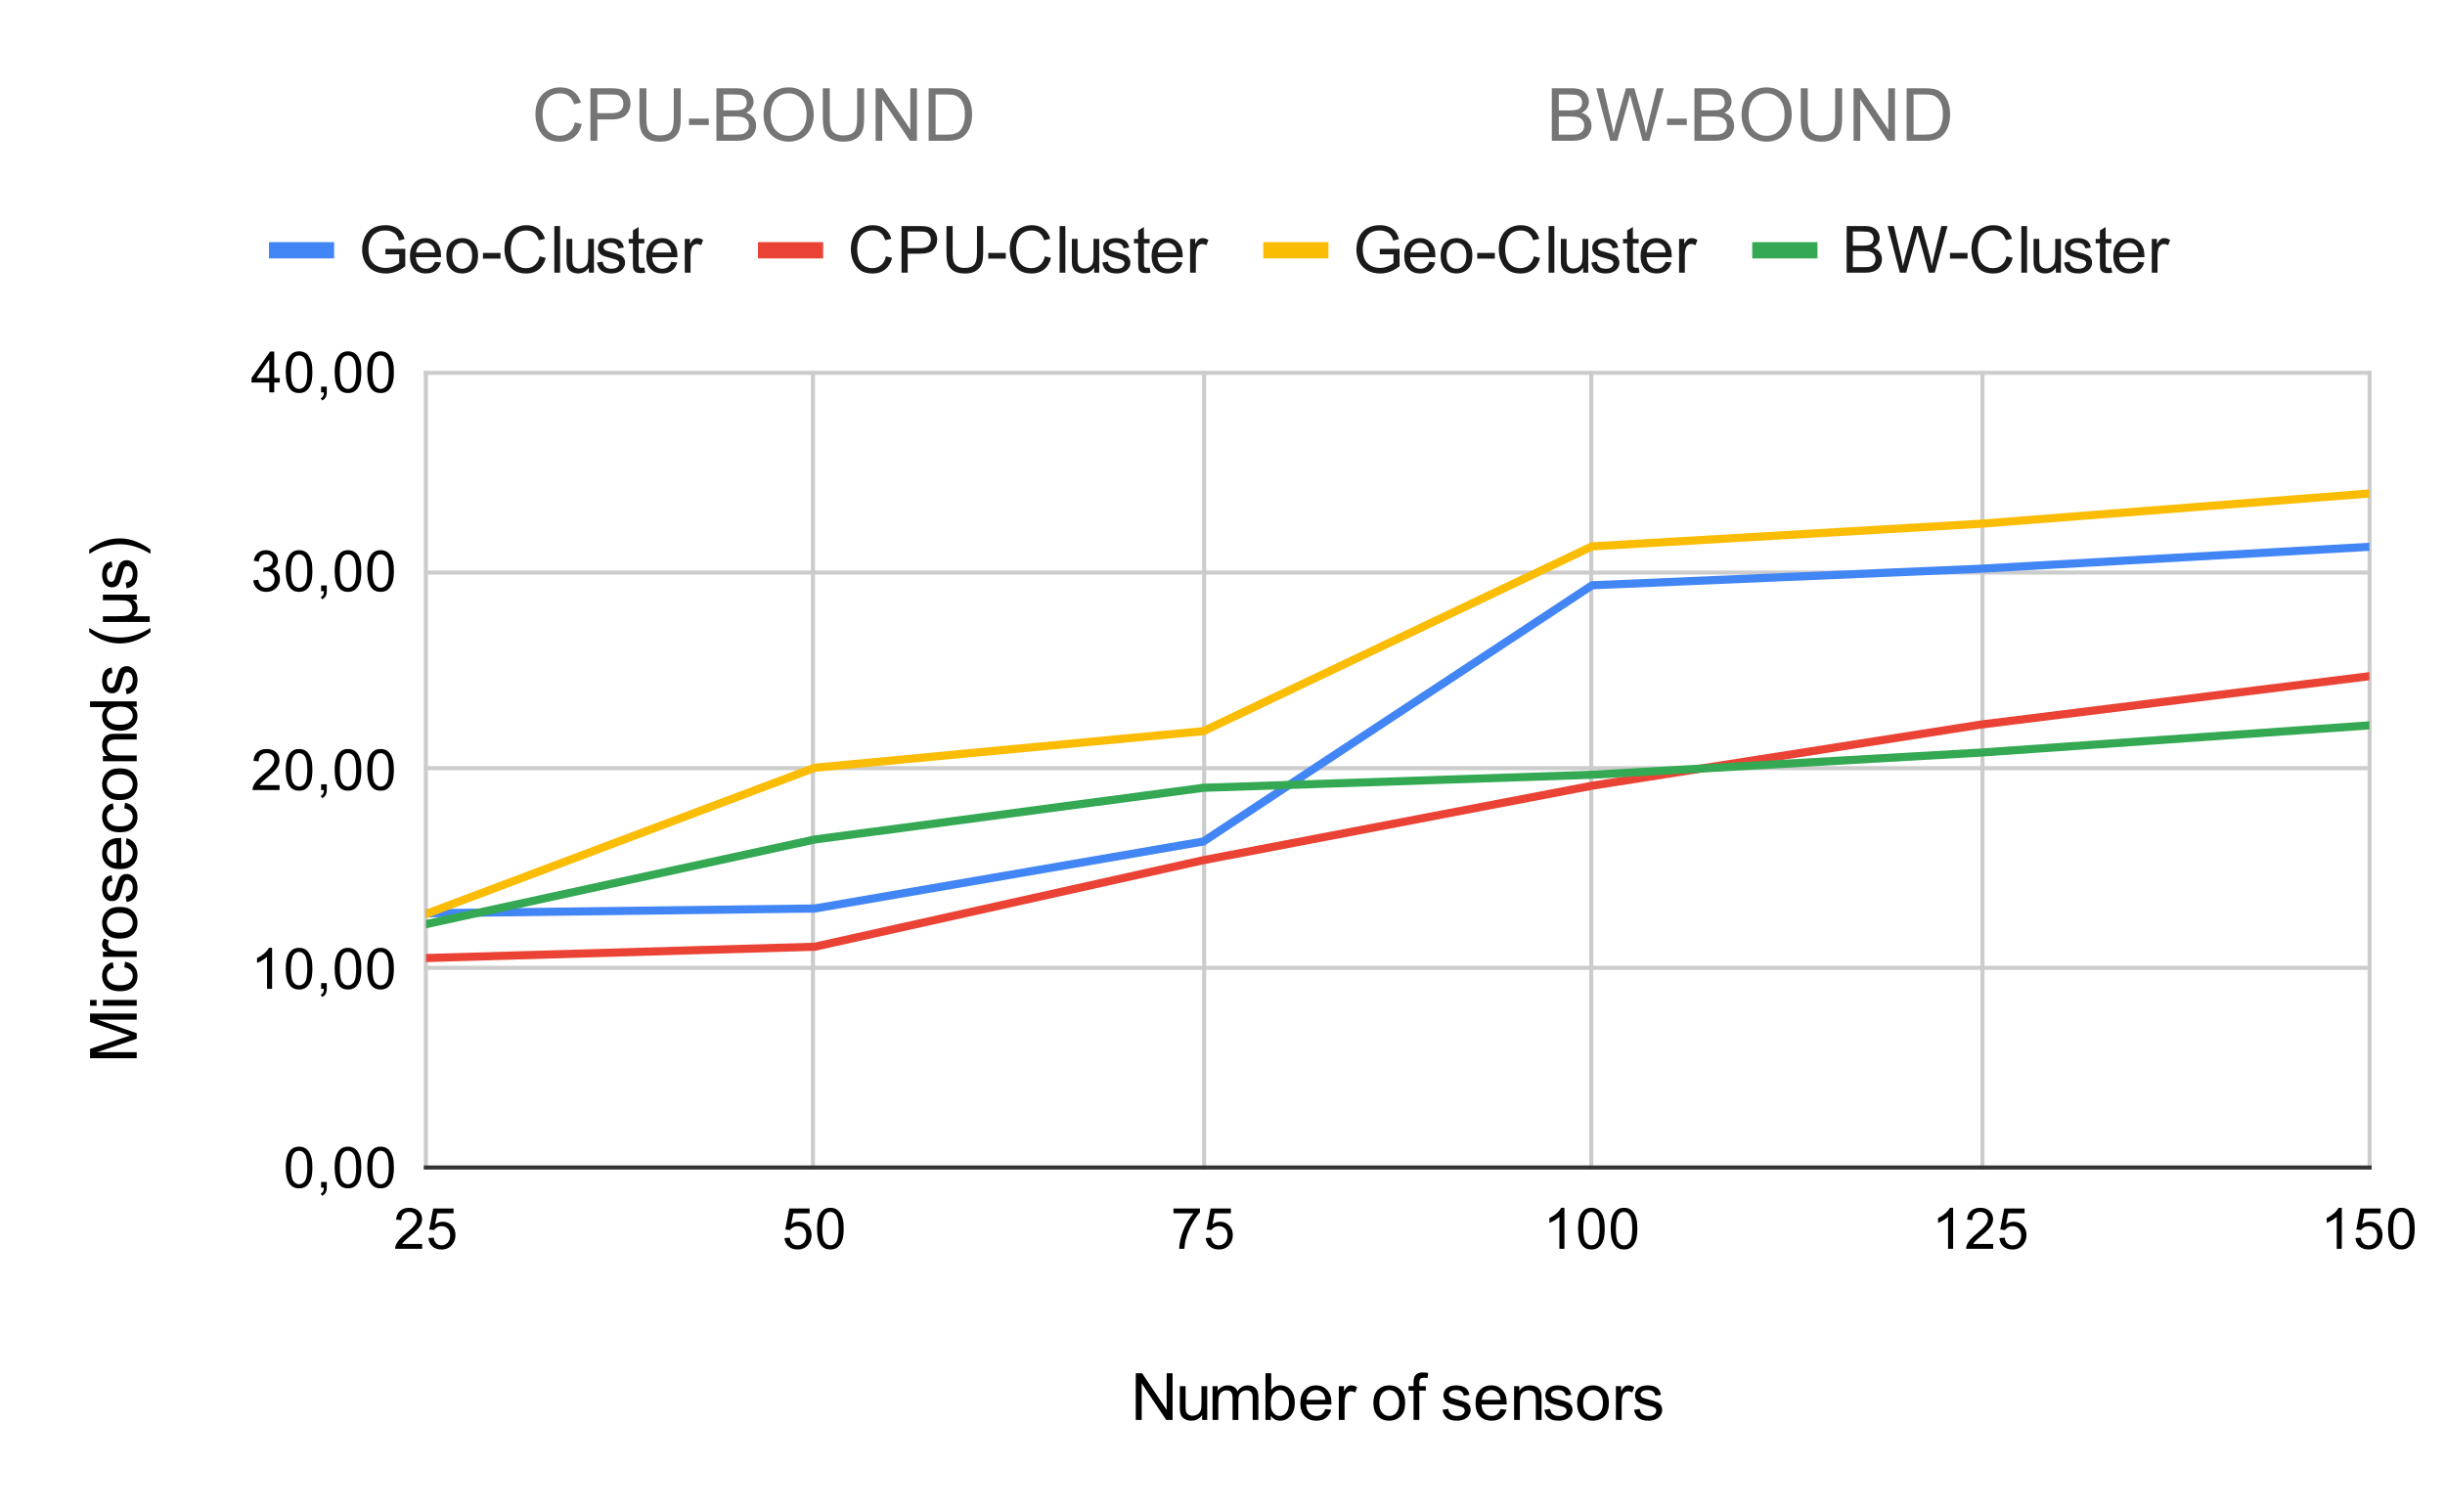 <svg version="1.1" viewBox="0.0 0.0 600.0 371.0" fill="none" stroke="none" stroke-linecap="square" stroke-miterlimit="10" width="600" height="371" xmlns:xlink="http://www.w3.org/1999/xlink" xmlns="http://www.w3.org/2000/svg"><path fill="#ffffff" d="M0 0L600.0 0L600.0 371.0L0 371.0L0 0Z" fill-rule="nonzero"/><path stroke="#cccccc" stroke-width="1.0" stroke-linecap="butt" d="M104.5 91.5L104.5 286.5" fill-rule="nonzero"/><path stroke="#cccccc" stroke-width="1.0" stroke-linecap="butt" d="M199.5 91.5L199.5 286.5" fill-rule="nonzero"/><path stroke="#cccccc" stroke-width="1.0" stroke-linecap="butt" d="M295.5 91.5L295.5 286.5" fill-rule="nonzero"/><path stroke="#cccccc" stroke-width="1.0" stroke-linecap="butt" d="M390.5 91.5L390.5 286.5" fill-rule="nonzero"/><path stroke="#cccccc" stroke-width="1.0" stroke-linecap="butt" d="M486.5 91.5L486.5 286.5" fill-rule="nonzero"/><path stroke="#cccccc" stroke-width="1.0" stroke-linecap="butt" d="M581.5 91.5L581.5 286.5" fill-rule="nonzero"/><path stroke="#333333" stroke-width="1.0" stroke-linecap="butt" d="M104.5 286.5L581.5 286.5" fill-rule="nonzero"/><path stroke="#cccccc" stroke-width="1.0" stroke-linecap="butt" d="M104.5 237.5L581.5 237.5" fill-rule="nonzero"/><path stroke="#cccccc" stroke-width="1.0" stroke-linecap="butt" d="M104.5 188.5L581.5 188.5" fill-rule="nonzero"/><path stroke="#cccccc" stroke-width="1.0" stroke-linecap="butt" d="M104.5 140.5L581.5 140.5" fill-rule="nonzero"/><path stroke="#cccccc" stroke-width="1.0" stroke-linecap="butt" d="M104.5 91.5L581.5 91.5" fill-rule="nonzero"/><clipPath id="id_0"><path d="M104.55 91.283L581.45 91.283L581.45 286.45L104.55 286.45L104.55 91.283Z" clip-rule="nonzero"/></clipPath><path stroke="#4285f4" stroke-width="2.0" stroke-linecap="butt" clip-path="url(#id_0)" d="M104.55 224.118L199.93 222.946L295.31 206.497L390.69 143.625L486.07 139.564L581.45 134.182" fill-rule="nonzero"/><path stroke="#ea4335" stroke-width="2.0" stroke-linecap="butt" clip-path="url(#id_0)" d="M104.55 235.1L199.93 232.326L295.31 211.083L390.69 192.808L486.07 177.811L581.45 165.93" fill-rule="nonzero"/><path stroke="#fbbc04" stroke-width="2.0" stroke-linecap="butt" clip-path="url(#id_0)" d="M104.55 224.28L199.93 188.4L295.31 179.422L390.69 134.074L486.07 128.523L581.45 121.1" fill-rule="nonzero"/><path stroke="#34a853" stroke-width="2.0" stroke-linecap="butt" clip-path="url(#id_0)" d="M104.55 226.782L199.93 206.011L295.31 193.32L390.69 190.121L486.07 184.683L581.45 177.998" fill-rule="nonzero"/><path fill="#000000" fill-opacity="0.0" clip-path="url(#id_0)" d="M107.55 224.118C107.55 225.775 106.207 227.118 104.55 227.118C102.893 227.118 101.55 225.775 101.55 224.118C101.55 222.462 102.893 221.118 104.55 221.118C106.207 221.118 107.55 222.462 107.55 224.118Z" fill-rule="nonzero"/><path fill="#000000" fill-opacity="0.0" clip-path="url(#id_0)" d="M202.93 222.946C202.93 224.603 201.587 225.946 199.93 225.946C198.273 225.946 196.93 224.603 196.93 222.946C196.93 221.289 198.273 219.946 199.93 219.946C201.587 219.946 202.93 221.289 202.93 222.946Z" fill-rule="nonzero"/><path fill="#000000" fill-opacity="0.0" clip-path="url(#id_0)" d="M298.31 206.497C298.31 208.154 296.967 209.497 295.31 209.497C293.653 209.497 292.31 208.154 292.31 206.497C292.31 204.84 293.653 203.497 295.31 203.497C296.967 203.497 298.31 204.84 298.31 206.497Z" fill-rule="nonzero"/><path fill="#000000" fill-opacity="0.0" clip-path="url(#id_0)" d="M393.69 143.625C393.69 145.282 392.347 146.625 390.69 146.625C389.033 146.625 387.69 145.282 387.69 143.625C387.69 141.968 389.033 140.625 390.69 140.625C392.347 140.625 393.69 141.968 393.69 143.625Z" fill-rule="nonzero"/><path fill="#000000" fill-opacity="0.0" clip-path="url(#id_0)" d="M489.07 139.564C489.07 141.22 487.727 142.564 486.07 142.564C484.413 142.564 483.07 141.22 483.07 139.564C483.07 137.907 484.413 136.564 486.07 136.564C487.727 136.564 489.07 137.907 489.07 139.564Z" fill-rule="nonzero"/><path fill="#000000" fill-opacity="0.0" clip-path="url(#id_0)" d="M584.45 134.182C584.45 135.839 583.107 137.182 581.45 137.182C579.793 137.182 578.45 135.839 578.45 134.182C578.45 132.525 579.793 131.182 581.45 131.182C583.107 131.182 584.45 132.525 584.45 134.182Z" fill-rule="nonzero"/><path fill="#000000" fill-opacity="0.0" clip-path="url(#id_0)" d="M107.55 235.1C107.55 236.757 106.207 238.1 104.55 238.1C102.893 238.1 101.55 236.757 101.55 235.1C101.55 233.444 102.893 232.1 104.55 232.1C106.207 232.1 107.55 233.444 107.55 235.1Z" fill-rule="nonzero"/><path fill="#000000" fill-opacity="0.0" clip-path="url(#id_0)" d="M202.93 232.326C202.93 233.983 201.587 235.326 199.93 235.326C198.273 235.326 196.93 233.983 196.93 232.326C196.93 230.669 198.273 229.326 199.93 229.326C201.587 229.326 202.93 230.669 202.93 232.326Z" fill-rule="nonzero"/><path fill="#000000" fill-opacity="0.0" clip-path="url(#id_0)" d="M298.31 211.083C298.31 212.74 296.967 214.083 295.31 214.083C293.653 214.083 292.31 212.74 292.31 211.083C292.31 209.426 293.653 208.083 295.31 208.083C296.967 208.083 298.31 209.426 298.31 211.083Z" fill-rule="nonzero"/><path fill="#000000" fill-opacity="0.0" clip-path="url(#id_0)" d="M393.69 192.808C393.69 194.465 392.347 195.808 390.69 195.808C389.033 195.808 387.69 194.465 387.69 192.808C387.69 191.151 389.033 189.808 390.69 189.808C392.347 189.808 393.69 191.151 393.69 192.808Z" fill-rule="nonzero"/><path fill="#000000" fill-opacity="0.0" clip-path="url(#id_0)" d="M489.07 177.811C489.07 179.468 487.727 180.811 486.07 180.811C484.413 180.811 483.07 179.468 483.07 177.811C483.07 176.154 484.413 174.811 486.07 174.811C487.727 174.811 489.07 176.154 489.07 177.811Z" fill-rule="nonzero"/><path fill="#000000" fill-opacity="0.0" clip-path="url(#id_0)" d="M584.45 165.93C584.45 167.587 583.107 168.93 581.45 168.93C579.793 168.93 578.45 167.587 578.45 165.93C578.45 164.273 579.793 162.93 581.45 162.93C583.107 162.93 584.45 164.273 584.45 165.93Z" fill-rule="nonzero"/><path fill="#000000" fill-opacity="0.0" clip-path="url(#id_0)" d="M107.55 224.28C107.55 225.936 106.207 227.28 104.55 227.28C102.893 227.28 101.55 225.936 101.55 224.28C101.55 222.623 102.893 221.28 104.55 221.28C106.207 221.28 107.55 222.623 107.55 224.28Z" fill-rule="nonzero"/><path fill="#000000" fill-opacity="0.0" clip-path="url(#id_0)" d="M202.93 188.4C202.93 190.056 201.587 191.4 199.93 191.4C198.273 191.4 196.93 190.056 196.93 188.4C196.93 186.743 198.273 185.4 199.93 185.4C201.587 185.4 202.93 186.743 202.93 188.4Z" fill-rule="nonzero"/><path fill="#000000" fill-opacity="0.0" clip-path="url(#id_0)" d="M298.31 179.422C298.31 181.079 296.967 182.422 295.31 182.422C293.653 182.422 292.31 181.079 292.31 179.422C292.31 177.766 293.653 176.422 295.31 176.422C296.967 176.422 298.31 177.766 298.31 179.422Z" fill-rule="nonzero"/><path fill="#000000" fill-opacity="0.0" clip-path="url(#id_0)" d="M393.69 134.074C393.69 135.73 392.347 137.074 390.69 137.074C389.033 137.074 387.69 135.73 387.69 134.074C387.69 132.417 389.033 131.074 390.69 131.074C392.347 131.074 393.69 132.417 393.69 134.074Z" fill-rule="nonzero"/><path fill="#000000" fill-opacity="0.0" clip-path="url(#id_0)" d="M489.07 128.523C489.07 130.18 487.727 131.523 486.07 131.523C484.413 131.523 483.07 130.18 483.07 128.523C483.07 126.866 484.413 125.523 486.07 125.523C487.727 125.523 489.07 126.866 489.07 128.523Z" fill-rule="nonzero"/><path fill="#000000" fill-opacity="0.0" clip-path="url(#id_0)" d="M584.45 121.1C584.45 122.756 583.107 124.1 581.45 124.1C579.793 124.1 578.45 122.756 578.45 121.1C578.45 119.443 579.793 118.1 581.45 118.1C583.107 118.1 584.45 119.443 584.45 121.1Z" fill-rule="nonzero"/><path fill="#000000" fill-opacity="0.0" clip-path="url(#id_0)" d="M107.55 226.782C107.55 228.439 106.207 229.782 104.55 229.782C102.893 229.782 101.55 228.439 101.55 226.782C101.55 225.125 102.893 223.782 104.55 223.782C106.207 223.782 107.55 225.125 107.55 226.782Z" fill-rule="nonzero"/><path fill="#000000" fill-opacity="0.0" clip-path="url(#id_0)" d="M202.93 206.011C202.93 207.668 201.587 209.011 199.93 209.011C198.273 209.011 196.93 207.668 196.93 206.011C196.93 204.354 198.273 203.011 199.93 203.011C201.587 203.011 202.93 204.354 202.93 206.011Z" fill-rule="nonzero"/><path fill="#000000" fill-opacity="0.0" clip-path="url(#id_0)" d="M298.31 193.32C298.31 194.977 296.967 196.32 295.31 196.32C293.653 196.32 292.31 194.977 292.31 193.32C292.31 191.663 293.653 190.32 295.31 190.32C296.967 190.32 298.31 191.663 298.31 193.32Z" fill-rule="nonzero"/><path fill="#000000" fill-opacity="0.0" clip-path="url(#id_0)" d="M393.69 190.121C393.69 191.778 392.347 193.121 390.69 193.121C389.033 193.121 387.69 191.778 387.69 190.121C387.69 188.464 389.033 187.121 390.69 187.121C392.347 187.121 393.69 188.464 393.69 190.121Z" fill-rule="nonzero"/><path fill="#000000" fill-opacity="0.0" clip-path="url(#id_0)" d="M489.07 184.683C489.07 186.34 487.727 187.683 486.07 187.683C484.413 187.683 483.07 186.34 483.07 184.683C483.07 183.026 484.413 181.683 486.07 181.683C487.727 181.683 489.07 183.026 489.07 184.683Z" fill-rule="nonzero"/><path fill="#000000" fill-opacity="0.0" clip-path="url(#id_0)" d="M584.45 177.998C584.45 179.655 583.107 180.998 581.45 180.998C579.793 180.998 578.45 179.655 578.45 177.998C578.45 176.341 579.793 174.998 581.45 174.998C583.107 174.998 584.45 176.341 584.45 177.998Z" fill-rule="nonzero"/><path fill="#000000" d="M278.719 348.45L278.719 336.997L280.281 336.997L286.297 345.981L286.297 336.997L287.75 336.997L287.75 348.45L286.188 348.45L280.172 339.45L280.172 348.45L278.719 348.45ZM295.0 348.45L295.0 347.231Q294.031 348.637 292.359 348.637Q291.625 348.637 290.984 348.356Q290.359 348.075 290.047 347.653Q289.734 347.216 289.609 346.606Q289.531 346.184 289.531 345.294L289.531 340.153L290.938 340.153L290.938 344.747Q290.938 345.856 291.016 346.231Q291.156 346.794 291.578 347.106Q292.016 347.419 292.641 347.419Q293.281 347.419 293.828 347.106Q294.391 346.778 294.609 346.216Q294.844 345.653 294.844 344.591L294.844 340.153L296.25 340.153L296.25 348.45L295.0 348.45ZM297.562 348.45L297.562 340.153L298.812 340.153L298.812 341.309Q299.203 340.7 299.844 340.341Q300.5 339.966 301.328 339.966Q302.25 339.966 302.844 340.356Q303.438 340.731 303.672 341.419Q304.656 339.966 306.234 339.966Q307.469 339.966 308.125 340.653Q308.797 341.325 308.797 342.747L308.797 348.45L307.406 348.45L307.406 343.216Q307.406 342.372 307.266 342.012Q307.125 341.637 306.766 341.419Q306.406 341.184 305.922 341.184Q305.047 341.184 304.469 341.762Q303.891 342.341 303.891 343.622L303.891 348.45L302.484 348.45L302.484 343.059Q302.484 342.122 302.141 341.653Q301.797 341.184 301.016 341.184Q300.422 341.184 299.922 341.497Q299.422 341.809 299.188 342.419Q298.969 343.012 298.969 344.137L298.969 348.45L297.562 348.45ZM311.859 348.45L310.547 348.45L310.547 336.997L311.953 336.997L311.953 341.075Q312.844 339.966 314.234 339.966Q315.0 339.966 315.672 340.278Q316.359 340.575 316.797 341.137Q317.25 341.7 317.5 342.497Q317.75 343.278 317.75 344.169Q317.75 346.309 316.688 347.481Q315.641 348.637 314.156 348.637Q312.688 348.637 311.859 347.403L311.859 348.45ZM311.844 344.231Q311.844 345.731 312.25 346.387Q312.906 347.481 314.047 347.481Q314.969 347.481 315.641 346.684Q316.312 345.872 316.312 344.294Q316.312 342.669 315.656 341.903Q315.016 341.122 314.109 341.122Q313.188 341.122 312.516 341.919Q311.844 342.716 311.844 344.231ZM325.234 345.778L326.688 345.95Q326.344 347.231 325.406 347.934Q324.484 348.637 323.047 348.637Q321.219 348.637 320.156 347.512Q319.094 346.387 319.094 344.372Q319.094 342.278 320.172 341.122Q321.25 339.966 322.969 339.966Q324.625 339.966 325.672 341.106Q326.734 342.231 326.734 344.278Q326.734 344.403 326.734 344.653L320.547 344.653Q320.625 346.028 321.312 346.762Q322.016 347.481 323.047 347.481Q323.828 347.481 324.375 347.075Q324.922 346.669 325.234 345.778ZM320.625 343.497L325.25 343.497Q325.156 342.45 324.719 341.934Q324.047 341.122 322.984 341.122Q322.016 341.122 321.344 341.778Q320.688 342.419 320.625 343.497ZM328.547 348.45L328.547 340.153L329.812 340.153L329.812 341.403Q330.297 340.528 330.703 340.247Q331.109 339.966 331.609 339.966Q332.312 339.966 333.047 340.419L332.562 341.716Q332.047 341.419 331.531 341.419Q331.078 341.419 330.703 341.7Q330.344 341.966 330.188 342.466Q329.953 343.216 329.953 344.106L329.953 348.45L328.547 348.45ZM337.031 344.294Q337.031 341.997 338.312 340.887Q339.391 339.966 340.922 339.966Q342.641 339.966 343.719 341.091Q344.812 342.2 344.812 344.184Q344.812 345.778 344.328 346.7Q343.844 347.622 342.922 348.137Q342.016 348.637 340.922 348.637Q339.188 348.637 338.109 347.528Q337.031 346.403 337.031 344.294ZM338.484 344.294Q338.484 345.887 339.172 346.684Q339.875 347.481 340.922 347.481Q341.969 347.481 342.656 346.684Q343.359 345.887 343.359 344.247Q343.359 342.716 342.656 341.919Q341.969 341.122 340.922 341.122Q339.875 341.122 339.172 341.919Q338.484 342.7 338.484 344.294ZM346.891 348.45L346.891 341.247L345.656 341.247L345.656 340.153L346.891 340.153L346.891 339.262Q346.891 338.434 347.047 338.028Q347.25 337.481 347.75 337.137Q348.266 336.794 349.188 336.794Q349.781 336.794 350.5 336.934L350.297 338.169Q349.859 338.091 349.469 338.091Q348.828 338.091 348.562 338.372Q348.297 338.637 348.297 339.387L348.297 340.153L349.906 340.153L349.906 341.247L348.297 341.247L348.297 348.45L346.891 348.45ZM354.0 345.966L355.391 345.747Q355.5 346.591 356.031 347.044Q356.578 347.481 357.531 347.481Q358.5 347.481 358.969 347.091Q359.438 346.684 359.438 346.153Q359.438 345.684 359.031 345.403Q358.734 345.216 357.594 344.934Q356.047 344.544 355.438 344.262Q354.844 343.966 354.531 343.466Q354.234 342.966 354.234 342.356Q354.234 341.794 354.484 341.325Q354.734 340.856 355.172 340.544Q355.5 340.294 356.062 340.137Q356.641 339.966 357.281 339.966Q358.266 339.966 359.0 340.247Q359.734 340.528 360.078 341.012Q360.438 341.481 360.578 342.294L359.203 342.481Q359.109 341.841 358.656 341.481Q358.203 341.122 357.391 341.122Q356.422 341.122 356.0 341.45Q355.594 341.762 355.594 342.184Q355.594 342.466 355.766 342.684Q355.938 342.903 356.297 343.059Q356.516 343.137 357.547 343.419Q359.031 343.809 359.625 344.075Q360.219 344.325 360.547 344.809Q360.891 345.294 360.891 346.012Q360.891 346.716 360.469 347.341Q360.062 347.95 359.281 348.294Q358.516 348.637 357.547 348.637Q355.922 348.637 355.078 347.966Q354.234 347.294 354.0 345.966ZM368.234 345.778L369.688 345.95Q369.344 347.231 368.406 347.934Q367.484 348.637 366.047 348.637Q364.219 348.637 363.156 347.512Q362.094 346.387 362.094 344.372Q362.094 342.278 363.172 341.122Q364.25 339.966 365.969 339.966Q367.625 339.966 368.672 341.106Q369.734 342.231 369.734 344.278Q369.734 344.403 369.734 344.653L363.547 344.653Q363.625 346.028 364.312 346.762Q365.016 347.481 366.047 347.481Q366.828 347.481 367.375 347.075Q367.922 346.669 368.234 345.778ZM363.625 343.497L368.25 343.497Q368.156 342.45 367.719 341.934Q367.047 341.122 365.984 341.122Q365.016 341.122 364.344 341.778Q363.688 342.419 363.625 343.497ZM371.562 348.45L371.562 340.153L372.828 340.153L372.828 341.325Q373.734 339.966 375.469 339.966Q376.219 339.966 376.844 340.231Q377.469 340.497 377.781 340.934Q378.094 341.372 378.219 341.981Q378.297 342.372 378.297 343.341L378.297 348.45L376.891 348.45L376.891 343.403Q376.891 342.544 376.719 342.122Q376.562 341.684 376.141 341.434Q375.734 341.184 375.172 341.184Q374.266 341.184 373.609 341.762Q372.969 342.325 372.969 343.919L372.969 348.45L371.562 348.45ZM379.0 345.966L380.391 345.747Q380.5 346.591 381.031 347.044Q381.578 347.481 382.531 347.481Q383.5 347.481 383.969 347.091Q384.438 346.684 384.438 346.153Q384.438 345.684 384.031 345.403Q383.734 345.216 382.594 344.934Q381.047 344.544 380.438 344.262Q379.844 343.966 379.531 343.466Q379.234 342.966 379.234 342.356Q379.234 341.794 379.484 341.325Q379.734 340.856 380.172 340.544Q380.5 340.294 381.062 340.137Q381.641 339.966 382.281 339.966Q383.266 339.966 384.0 340.247Q384.734 340.528 385.078 341.012Q385.438 341.481 385.578 342.294L384.203 342.481Q384.109 341.841 383.656 341.481Q383.203 341.122 382.391 341.122Q381.422 341.122 381.0 341.45Q380.594 341.762 380.594 342.184Q380.594 342.466 380.766 342.684Q380.938 342.903 381.297 343.059Q381.516 343.137 382.547 343.419Q384.031 343.809 384.625 344.075Q385.219 344.325 385.547 344.809Q385.891 345.294 385.891 346.012Q385.891 346.716 385.469 347.341Q385.062 347.95 384.281 348.294Q383.516 348.637 382.547 348.637Q380.922 348.637 380.078 347.966Q379.234 347.294 379.0 345.966ZM387.031 344.294Q387.031 341.997 388.312 340.887Q389.391 339.966 390.922 339.966Q392.641 339.966 393.719 341.091Q394.812 342.2 394.812 344.184Q394.812 345.778 394.328 346.7Q393.844 347.622 392.922 348.137Q392.016 348.637 390.922 348.637Q389.188 348.637 388.109 347.528Q387.031 346.403 387.031 344.294ZM388.484 344.294Q388.484 345.887 389.172 346.684Q389.875 347.481 390.922 347.481Q391.969 347.481 392.656 346.684Q393.359 345.887 393.359 344.247Q393.359 342.716 392.656 341.919Q391.969 341.122 390.922 341.122Q389.875 341.122 389.172 341.919Q388.484 342.7 388.484 344.294ZM396.547 348.45L396.547 340.153L397.812 340.153L397.812 341.403Q398.297 340.528 398.703 340.247Q399.109 339.966 399.609 339.966Q400.312 339.966 401.047 340.419L400.562 341.716Q400.047 341.419 399.531 341.419Q399.078 341.419 398.703 341.7Q398.344 341.966 398.188 342.466Q397.953 343.216 397.953 344.106L397.953 348.45L396.547 348.45ZM401.0 345.966L402.391 345.747Q402.5 346.591 403.031 347.044Q403.578 347.481 404.531 347.481Q405.5 347.481 405.969 347.091Q406.438 346.684 406.438 346.153Q406.438 345.684 406.031 345.403Q405.734 345.216 404.594 344.934Q403.047 344.544 402.438 344.262Q401.844 343.966 401.531 343.466Q401.234 342.966 401.234 342.356Q401.234 341.794 401.484 341.325Q401.734 340.856 402.172 340.544Q402.5 340.294 403.062 340.137Q403.641 339.966 404.281 339.966Q405.266 339.966 406.0 340.247Q406.734 340.528 407.078 341.012Q407.438 341.481 407.578 342.294L406.203 342.481Q406.109 341.841 405.656 341.481Q405.203 341.122 404.391 341.122Q403.422 341.122 403.0 341.45Q402.594 341.762 402.594 342.184Q402.594 342.466 402.766 342.684Q402.938 342.903 403.297 343.059Q403.516 343.137 404.547 343.419Q406.031 343.809 406.625 344.075Q407.219 344.325 407.547 344.809Q407.891 345.294 407.891 346.012Q407.891 346.716 407.469 347.341Q407.062 347.95 406.281 348.294Q405.516 348.637 404.547 348.637Q402.922 348.637 402.078 347.966Q401.234 347.294 401.0 345.966Z" fill-rule="nonzero"/><path fill="#000000" d="M33.55 259.679L22.097 259.679L22.097 257.398L30.206 254.679Q31.331 254.304 31.894 254.132Q31.269 253.945 30.066 253.523L22.097 250.789L22.097 248.742L33.55 248.742L33.55 250.21L23.956 250.21L33.55 253.539L33.55 254.898L23.8 258.21L33.55 258.21L33.55 259.679ZM23.706 246.804L22.097 246.804L22.097 245.398L23.706 245.398L23.706 246.804ZM33.55 246.804L25.253 246.804L25.253 245.398L33.55 245.398L33.55 246.804ZM30.503 237.398L30.691 236.007Q32.113 236.242 32.925 237.179Q33.738 238.101 33.738 239.46Q33.738 241.164 32.628 242.21Q31.503 243.242 29.425 243.242Q28.081 243.242 27.081 242.804Q26.066 242.351 25.566 241.445Q25.066 240.523 25.066 239.46Q25.066 238.101 25.753 237.242Q26.425 236.382 27.691 236.148L27.894 237.507Q27.066 237.71 26.644 238.21Q26.222 238.695 26.222 239.398Q26.222 240.46 26.988 241.132Q27.738 241.789 29.394 241.789Q31.066 241.789 31.831 241.148Q32.581 240.507 32.581 239.476Q32.581 238.648 32.081 238.101Q31.566 237.539 30.503 237.398ZM33.55 234.82L25.253 234.82L25.253 233.554L26.503 233.554Q25.628 233.07 25.347 232.664Q25.066 232.257 25.066 231.757Q25.066 231.054 25.519 230.32L26.816 230.804Q26.519 231.32 26.519 231.835Q26.519 232.289 26.8 232.664Q27.066 233.023 27.566 233.179Q28.316 233.414 29.206 233.414L33.55 233.414L33.55 234.82ZM29.394 230.335Q27.097 230.335 25.988 229.054Q25.066 227.976 25.066 226.445Q25.066 224.726 26.191 223.648Q27.3 222.554 29.284 222.554Q30.878 222.554 31.8 223.039Q32.722 223.523 33.238 224.445Q33.738 225.351 33.738 226.445Q33.738 228.179 32.628 229.257Q31.503 230.335 29.394 230.335ZM29.394 228.882Q30.988 228.882 31.784 228.195Q32.581 227.492 32.581 226.445Q32.581 225.398 31.784 224.71Q30.988 224.007 29.347 224.007Q27.816 224.007 27.019 224.71Q26.222 225.398 26.222 226.445Q26.222 227.492 27.019 228.195Q27.8 228.882 29.394 228.882ZM31.066 221.367L30.847 219.976Q31.691 219.867 32.144 219.335Q32.581 218.789 32.581 217.835Q32.581 216.867 32.191 216.398Q31.784 215.929 31.253 215.929Q30.784 215.929 30.503 216.335Q30.316 216.632 30.034 217.773Q29.644 219.32 29.363 219.929Q29.066 220.523 28.566 220.835Q28.066 221.132 27.456 221.132Q26.894 221.132 26.425 220.882Q25.956 220.632 25.644 220.195Q25.394 219.867 25.238 219.304Q25.066 218.726 25.066 218.085Q25.066 217.101 25.347 216.367Q25.628 215.632 26.113 215.289Q26.581 214.929 27.394 214.789L27.581 216.164Q26.941 216.257 26.581 216.71Q26.222 217.164 26.222 217.976Q26.222 218.945 26.55 219.367Q26.863 219.773 27.284 219.773Q27.566 219.773 27.784 219.601Q28.003 219.429 28.159 219.07Q28.238 218.851 28.519 217.82Q28.909 216.335 29.175 215.742Q29.425 215.148 29.909 214.82Q30.394 214.476 31.113 214.476Q31.816 214.476 32.441 214.898Q33.05 215.304 33.394 216.085Q33.738 216.851 33.738 217.82Q33.738 219.445 33.066 220.289Q32.394 221.132 31.066 221.367ZM30.878 207.132L31.05 205.679Q32.331 206.023 33.034 206.96Q33.738 207.882 33.738 209.32Q33.738 211.148 32.613 212.21Q31.488 213.273 29.472 213.273Q27.378 213.273 26.222 212.195Q25.066 211.117 25.066 209.398Q25.066 207.742 26.206 206.695Q27.331 205.632 29.378 205.632Q29.503 205.632 29.753 205.632L29.753 211.82Q31.128 211.742 31.863 211.054Q32.581 210.351 32.581 209.32Q32.581 208.539 32.175 207.992Q31.769 207.445 30.878 207.132ZM28.597 211.742L28.597 207.117Q27.55 207.21 27.034 207.648Q26.222 208.32 26.222 209.382Q26.222 210.351 26.878 211.023Q27.519 211.679 28.597 211.742ZM30.503 198.398L30.691 197.007Q32.113 197.242 32.925 198.179Q33.738 199.101 33.738 200.46Q33.738 202.164 32.628 203.21Q31.503 204.242 29.425 204.242Q28.081 204.242 27.081 203.804Q26.066 203.351 25.566 202.445Q25.066 201.523 25.066 200.46Q25.066 199.101 25.753 198.242Q26.425 197.382 27.691 197.148L27.894 198.507Q27.066 198.71 26.644 199.21Q26.222 199.695 26.222 200.398Q26.222 201.46 26.988 202.132Q27.738 202.789 29.394 202.789Q31.066 202.789 31.831 202.148Q32.581 201.507 32.581 200.476Q32.581 199.648 32.081 199.101Q31.566 198.539 30.503 198.398ZM29.394 196.335Q27.097 196.335 25.988 195.054Q25.066 193.976 25.066 192.445Q25.066 190.726 26.191 189.648Q27.3 188.554 29.284 188.554Q30.878 188.554 31.8 189.039Q32.722 189.523 33.238 190.445Q33.738 191.351 33.738 192.445Q33.738 194.179 32.628 195.257Q31.503 196.335 29.394 196.335ZM29.394 194.882Q30.988 194.882 31.784 194.195Q32.581 193.492 32.581 192.445Q32.581 191.398 31.784 190.71Q30.988 190.007 29.347 190.007Q27.816 190.007 27.019 190.71Q26.222 191.398 26.222 192.445Q26.222 193.492 27.019 194.195Q27.8 194.882 29.394 194.882ZM33.55 186.804L25.253 186.804L25.253 185.539L26.425 185.539Q25.066 184.632 25.066 182.898Q25.066 182.148 25.331 181.523Q25.597 180.898 26.034 180.585Q26.472 180.273 27.081 180.148Q27.472 180.07 28.441 180.07L33.55 180.07L33.55 181.476L28.503 181.476Q27.644 181.476 27.222 181.648Q26.784 181.804 26.534 182.226Q26.284 182.632 26.284 183.195Q26.284 184.101 26.863 184.757Q27.425 185.398 29.019 185.398L33.55 185.398L33.55 186.804ZM33.55 173.429L32.503 173.429Q33.738 174.21 33.738 175.742Q33.738 176.742 33.191 177.57Q32.644 178.398 31.659 178.867Q30.675 179.32 29.409 179.32Q28.159 179.32 27.159 178.914Q26.144 178.492 25.613 177.664Q25.066 176.835 25.066 175.804Q25.066 175.054 25.378 174.476Q25.691 173.882 26.206 173.523L22.097 173.523L22.097 172.117L33.55 172.117L33.55 173.429ZM29.409 177.867Q31.003 177.867 31.8 177.195Q32.581 176.523 32.581 175.617Q32.581 174.695 31.831 174.054Q31.066 173.398 29.519 173.398Q27.816 173.398 27.019 174.054Q26.222 174.71 26.222 175.679Q26.222 176.617 26.988 177.242Q27.753 177.867 29.409 177.867ZM31.066 170.367L30.847 168.976Q31.691 168.867 32.144 168.335Q32.581 167.789 32.581 166.835Q32.581 165.867 32.191 165.398Q31.784 164.929 31.253 164.929Q30.784 164.929 30.503 165.335Q30.316 165.632 30.034 166.773Q29.644 168.32 29.363 168.929Q29.066 169.523 28.566 169.835Q28.066 170.132 27.456 170.132Q26.894 170.132 26.425 169.882Q25.956 169.632 25.644 169.195Q25.394 168.867 25.238 168.304Q25.066 167.726 25.066 167.085Q25.066 166.101 25.347 165.367Q25.628 164.632 26.113 164.289Q26.581 163.929 27.394 163.789L27.581 165.164Q26.941 165.257 26.581 165.71Q26.222 166.164 26.222 166.976Q26.222 167.945 26.55 168.367Q26.863 168.773 27.284 168.773Q27.566 168.773 27.784 168.601Q28.003 168.429 28.159 168.07Q28.238 167.851 28.519 166.82Q28.909 165.335 29.175 164.742Q29.425 164.148 29.909 163.82Q30.394 163.476 31.113 163.476Q31.816 163.476 32.441 163.898Q33.05 164.304 33.394 165.085Q33.738 165.851 33.738 166.82Q33.738 168.445 33.066 169.289Q32.394 170.132 31.066 170.367ZM36.925 155.117Q35.456 156.289 33.488 157.101Q31.503 157.898 29.394 157.898Q27.534 157.898 25.831 157.289Q23.863 156.585 21.894 155.117L21.894 154.117Q23.519 155.054 24.222 155.367Q25.3 155.835 26.472 156.117Q27.925 156.445 29.409 156.445Q33.159 156.445 36.925 154.117L36.925 155.117ZM25.253 145.914L33.55 145.914L33.55 147.164L32.566 147.164Q33.191 147.57 33.425 147.976Q33.753 148.523 33.753 149.242Q33.753 149.898 33.488 150.398Q33.284 150.773 32.706 151.226L36.738 151.226L36.738 152.617L25.253 152.617L25.253 151.226L28.769 151.226Q30.675 151.226 31.253 151.023Q31.816 150.82 32.144 150.367Q32.472 149.898 32.472 149.304Q32.472 148.679 32.128 148.195Q31.784 147.695 31.238 147.492Q30.691 147.289 28.784 147.289L25.253 147.289L25.253 145.914ZM31.066 144.367L30.847 142.976Q31.691 142.867 32.144 142.335Q32.581 141.789 32.581 140.835Q32.581 139.867 32.191 139.398Q31.784 138.929 31.253 138.929Q30.784 138.929 30.503 139.335Q30.316 139.632 30.034 140.773Q29.644 142.32 29.363 142.929Q29.066 143.523 28.566 143.835Q28.066 144.132 27.456 144.132Q26.894 144.132 26.425 143.882Q25.956 143.632 25.644 143.195Q25.394 142.867 25.238 142.304Q25.066 141.726 25.066 141.085Q25.066 140.101 25.347 139.367Q25.628 138.632 26.113 138.289Q26.581 137.929 27.394 137.789L27.581 139.164Q26.941 139.257 26.581 139.71Q26.222 140.164 26.222 140.976Q26.222 141.945 26.55 142.367Q26.863 142.773 27.284 142.773Q27.566 142.773 27.784 142.601Q28.003 142.429 28.159 142.07Q28.238 141.851 28.519 140.82Q28.909 139.335 29.175 138.742Q29.425 138.148 29.909 137.82Q30.394 137.476 31.113 137.476Q31.816 137.476 32.441 137.898Q33.05 138.304 33.394 139.085Q33.738 139.851 33.738 140.82Q33.738 142.445 33.066 143.289Q32.394 144.132 31.066 144.367ZM36.925 134.882L36.925 135.898Q33.159 133.554 29.409 133.554Q27.941 133.554 26.488 133.898Q25.316 134.164 24.238 134.632Q23.534 134.945 21.894 135.898L21.894 134.882Q23.863 133.414 25.831 132.71Q27.534 132.117 29.394 132.117Q31.503 132.117 33.488 132.929Q35.456 133.726 36.925 134.882Z" fill-rule="nonzero"/><path fill="#000000" d="M70.128 286.512Q70.128 284.731 70.487 283.653Q70.862 282.559 71.581 281.981Q72.3 281.387 73.394 281.387Q74.206 281.387 74.816 281.716Q75.425 282.044 75.816 282.653Q76.222 283.262 76.441 284.137Q76.659 285.012 76.659 286.512Q76.659 288.278 76.3 289.356Q75.941 290.434 75.222 291.028Q74.503 291.622 73.394 291.622Q71.956 291.622 71.128 290.575Q70.128 289.325 70.128 286.512ZM71.394 286.512Q71.394 288.981 71.972 289.794Q72.55 290.606 73.394 290.606Q74.253 290.606 74.831 289.794Q75.409 288.966 75.409 286.512Q75.409 284.028 74.831 283.216Q74.253 282.403 73.378 282.403Q72.534 282.403 72.034 283.122Q71.394 284.044 71.394 286.512ZM78.8 291.45L78.8 290.044L80.191 290.044L80.191 291.45Q80.191 292.216 79.909 292.684Q79.644 293.169 79.05 293.434L78.706 292.903Q79.097 292.731 79.284 292.403Q79.472 292.075 79.487 291.45L78.8 291.45ZM82.128 286.512Q82.128 284.731 82.487 283.653Q82.862 282.559 83.581 281.981Q84.3 281.387 85.394 281.387Q86.206 281.387 86.816 281.716Q87.425 282.044 87.816 282.653Q88.222 283.262 88.441 284.137Q88.659 285.012 88.659 286.512Q88.659 288.278 88.3 289.356Q87.941 290.434 87.222 291.028Q86.503 291.622 85.394 291.622Q83.956 291.622 83.128 290.575Q82.128 289.325 82.128 286.512ZM83.394 286.512Q83.394 288.981 83.972 289.794Q84.55 290.606 85.394 290.606Q86.253 290.606 86.831 289.794Q87.409 288.966 87.409 286.512Q87.409 284.028 86.831 283.216Q86.253 282.403 85.378 282.403Q84.534 282.403 84.034 283.122Q83.394 284.044 83.394 286.512ZM90.128 286.512Q90.128 284.731 90.487 283.653Q90.862 282.559 91.581 281.981Q92.3 281.387 93.394 281.387Q94.206 281.387 94.816 281.716Q95.425 282.044 95.816 282.653Q96.222 283.262 96.441 284.137Q96.659 285.012 96.659 286.512Q96.659 288.278 96.3 289.356Q95.941 290.434 95.222 291.028Q94.503 291.622 93.394 291.622Q91.956 291.622 91.128 290.575Q90.128 289.325 90.128 286.512ZM91.394 286.512Q91.394 288.981 91.972 289.794Q92.55 290.606 93.394 290.606Q94.253 290.606 94.831 289.794Q95.409 288.966 95.409 286.512Q95.409 284.028 94.831 283.216Q94.253 282.403 93.378 282.403Q92.534 282.403 92.034 283.122Q91.394 284.044 91.394 286.512Z" fill-rule="nonzero"/><path fill="#000000" d="M66.769 242.658L65.534 242.658L65.534 234.815Q65.097 235.236 64.362 235.674Q63.644 236.096 63.081 236.299L63.081 235.111Q64.112 234.627 64.878 233.94Q65.659 233.252 65.972 232.596L66.769 232.596L66.769 242.658ZM70.128 237.721Q70.128 235.94 70.487 234.861Q70.862 233.768 71.581 233.19Q72.3 232.596 73.394 232.596Q74.206 232.596 74.816 232.924Q75.425 233.252 75.816 233.861Q76.222 234.471 76.441 235.346Q76.659 236.221 76.659 237.721Q76.659 239.486 76.3 240.565Q75.941 241.643 75.222 242.236Q74.503 242.83 73.394 242.83Q71.956 242.83 71.128 241.783Q70.128 240.533 70.128 237.721ZM71.394 237.721Q71.394 240.19 71.972 241.002Q72.55 241.815 73.394 241.815Q74.253 241.815 74.831 241.002Q75.409 240.174 75.409 237.721Q75.409 235.236 74.831 234.424Q74.253 233.611 73.378 233.611Q72.534 233.611 72.034 234.33Q71.394 235.252 71.394 237.721ZM78.8 242.658L78.8 241.252L80.191 241.252L80.191 242.658Q80.191 243.424 79.909 243.893Q79.644 244.377 79.05 244.643L78.706 244.111Q79.097 243.94 79.284 243.611Q79.472 243.283 79.487 242.658L78.8 242.658ZM82.128 237.721Q82.128 235.94 82.487 234.861Q82.862 233.768 83.581 233.19Q84.3 232.596 85.394 232.596Q86.206 232.596 86.816 232.924Q87.425 233.252 87.816 233.861Q88.222 234.471 88.441 235.346Q88.659 236.221 88.659 237.721Q88.659 239.486 88.3 240.565Q87.941 241.643 87.222 242.236Q86.503 242.83 85.394 242.83Q83.956 242.83 83.128 241.783Q82.128 240.533 82.128 237.721ZM83.394 237.721Q83.394 240.19 83.972 241.002Q84.55 241.815 85.394 241.815Q86.253 241.815 86.831 241.002Q87.409 240.174 87.409 237.721Q87.409 235.236 86.831 234.424Q86.253 233.611 85.378 233.611Q84.534 233.611 84.034 234.33Q83.394 235.252 83.394 237.721ZM90.128 237.721Q90.128 235.94 90.487 234.861Q90.862 233.768 91.581 233.19Q92.3 232.596 93.394 232.596Q94.206 232.596 94.816 232.924Q95.425 233.252 95.816 233.861Q96.222 234.471 96.441 235.346Q96.659 236.221 96.659 237.721Q96.659 239.486 96.3 240.565Q95.941 241.643 95.222 242.236Q94.503 242.83 93.394 242.83Q91.956 242.83 91.128 241.783Q90.128 240.533 90.128 237.721ZM91.394 237.721Q91.394 240.19 91.972 241.002Q92.55 241.815 93.394 241.815Q94.253 241.815 94.831 241.002Q95.409 240.174 95.409 237.721Q95.409 235.236 94.831 234.424Q94.253 233.611 93.378 233.611Q92.534 233.611 92.034 234.33Q91.394 235.252 91.394 237.721Z" fill-rule="nonzero"/><path fill="#000000" d="M68.597 192.679L68.597 193.867L61.972 193.867Q61.956 193.429 62.112 193.007Q62.378 192.335 62.925 191.679Q63.487 191.023 64.534 190.164Q66.175 188.82 66.737 188.039Q67.316 187.257 67.316 186.554Q67.316 185.82 66.784 185.32Q66.269 184.82 65.441 184.82Q64.55 184.82 64.003 185.351Q63.472 185.882 63.472 186.835L62.206 186.695Q62.331 185.289 63.175 184.554Q64.034 183.804 65.456 183.804Q66.909 183.804 67.737 184.601Q68.581 185.398 68.581 186.585Q68.581 187.195 68.331 187.773Q68.097 188.351 67.519 188.992Q66.956 189.632 65.628 190.757Q64.519 191.679 64.206 192.023Q63.894 192.351 63.691 192.679L68.597 192.679ZM70.128 188.929Q70.128 187.148 70.487 186.07Q70.862 184.976 71.581 184.398Q72.3 183.804 73.394 183.804Q74.206 183.804 74.816 184.132Q75.425 184.46 75.816 185.07Q76.222 185.679 76.441 186.554Q76.659 187.429 76.659 188.929Q76.659 190.695 76.3 191.773Q75.941 192.851 75.222 193.445Q74.503 194.039 73.394 194.039Q71.956 194.039 71.128 192.992Q70.128 191.742 70.128 188.929ZM71.394 188.929Q71.394 191.398 71.972 192.21Q72.55 193.023 73.394 193.023Q74.253 193.023 74.831 192.21Q75.409 191.382 75.409 188.929Q75.409 186.445 74.831 185.632Q74.253 184.82 73.378 184.82Q72.534 184.82 72.034 185.539Q71.394 186.46 71.394 188.929ZM78.8 193.867L78.8 192.46L80.191 192.46L80.191 193.867Q80.191 194.632 79.909 195.101Q79.644 195.585 79.05 195.851L78.706 195.32Q79.097 195.148 79.284 194.82Q79.472 194.492 79.487 193.867L78.8 193.867ZM82.128 188.929Q82.128 187.148 82.487 186.07Q82.862 184.976 83.581 184.398Q84.3 183.804 85.394 183.804Q86.206 183.804 86.816 184.132Q87.425 184.46 87.816 185.07Q88.222 185.679 88.441 186.554Q88.659 187.429 88.659 188.929Q88.659 190.695 88.3 191.773Q87.941 192.851 87.222 193.445Q86.503 194.039 85.394 194.039Q83.956 194.039 83.128 192.992Q82.128 191.742 82.128 188.929ZM83.394 188.929Q83.394 191.398 83.972 192.21Q84.55 193.023 85.394 193.023Q86.253 193.023 86.831 192.21Q87.409 191.382 87.409 188.929Q87.409 186.445 86.831 185.632Q86.253 184.82 85.378 184.82Q84.534 184.82 84.034 185.539Q83.394 186.46 83.394 188.929ZM90.128 188.929Q90.128 187.148 90.487 186.07Q90.862 184.976 91.581 184.398Q92.3 183.804 93.394 183.804Q94.206 183.804 94.816 184.132Q95.425 184.46 95.816 185.07Q96.222 185.679 96.441 186.554Q96.659 187.429 96.659 188.929Q96.659 190.695 96.3 191.773Q95.941 192.851 95.222 193.445Q94.503 194.039 93.394 194.039Q91.956 194.039 91.128 192.992Q90.128 191.742 90.128 188.929ZM91.394 188.929Q91.394 191.398 91.972 192.21Q92.55 193.023 93.394 193.023Q94.253 193.023 94.831 192.21Q95.409 191.382 95.409 188.929Q95.409 186.445 94.831 185.632Q94.253 184.82 93.378 184.82Q92.534 184.82 92.034 185.539Q91.394 186.46 91.394 188.929Z" fill-rule="nonzero"/><path fill="#000000" d="M62.144 142.434L63.362 142.262Q63.581 143.309 64.081 143.778Q64.597 144.231 65.331 144.231Q66.206 144.231 66.8 143.637Q67.394 143.028 67.394 142.137Q67.394 141.294 66.831 140.747Q66.284 140.2 65.441 140.2Q65.081 140.2 64.566 140.325L64.706 139.247Q64.831 139.262 64.894 139.262Q65.691 139.262 66.316 138.856Q66.941 138.45 66.941 137.591Q66.941 136.919 66.487 136.481Q66.034 136.028 65.3 136.028Q64.581 136.028 64.097 136.481Q63.628 136.919 63.487 137.825L62.269 137.606Q62.487 136.372 63.284 135.7Q64.081 135.012 65.269 135.012Q66.097 135.012 66.784 135.372Q67.472 135.716 67.831 136.325Q68.206 136.934 68.206 137.622Q68.206 138.262 67.862 138.794Q67.519 139.325 66.831 139.653Q67.722 139.856 68.206 140.497Q68.706 141.137 68.706 142.122Q68.706 143.434 67.737 144.341Q66.784 145.247 65.331 145.247Q64.003 145.247 63.128 144.466Q62.269 143.684 62.144 142.434ZM70.128 140.137Q70.128 138.356 70.487 137.278Q70.862 136.184 71.581 135.606Q72.3 135.012 73.394 135.012Q74.206 135.012 74.816 135.341Q75.425 135.669 75.816 136.278Q76.222 136.887 76.441 137.762Q76.659 138.637 76.659 140.137Q76.659 141.903 76.3 142.981Q75.941 144.059 75.222 144.653Q74.503 145.247 73.394 145.247Q71.956 145.247 71.128 144.2Q70.128 142.95 70.128 140.137ZM71.394 140.137Q71.394 142.606 71.972 143.419Q72.55 144.231 73.394 144.231Q74.253 144.231 74.831 143.419Q75.409 142.591 75.409 140.137Q75.409 137.653 74.831 136.841Q74.253 136.028 73.378 136.028Q72.534 136.028 72.034 136.747Q71.394 137.669 71.394 140.137ZM78.8 145.075L78.8 143.669L80.191 143.669L80.191 145.075Q80.191 145.841 79.909 146.309Q79.644 146.794 79.05 147.059L78.706 146.528Q79.097 146.356 79.284 146.028Q79.472 145.7 79.487 145.075L78.8 145.075ZM82.128 140.137Q82.128 138.356 82.487 137.278Q82.862 136.184 83.581 135.606Q84.3 135.012 85.394 135.012Q86.206 135.012 86.816 135.341Q87.425 135.669 87.816 136.278Q88.222 136.887 88.441 137.762Q88.659 138.637 88.659 140.137Q88.659 141.903 88.3 142.981Q87.941 144.059 87.222 144.653Q86.503 145.247 85.394 145.247Q83.956 145.247 83.128 144.2Q82.128 142.95 82.128 140.137ZM83.394 140.137Q83.394 142.606 83.972 143.419Q84.55 144.231 85.394 144.231Q86.253 144.231 86.831 143.419Q87.409 142.591 87.409 140.137Q87.409 137.653 86.831 136.841Q86.253 136.028 85.378 136.028Q84.534 136.028 84.034 136.747Q83.394 137.669 83.394 140.137ZM90.128 140.137Q90.128 138.356 90.487 137.278Q90.862 136.184 91.581 135.606Q92.3 135.012 93.394 135.012Q94.206 135.012 94.816 135.341Q95.425 135.669 95.816 136.278Q96.222 136.887 96.441 137.762Q96.659 138.637 96.659 140.137Q96.659 141.903 96.3 142.981Q95.941 144.059 95.222 144.653Q94.503 145.247 93.394 145.247Q91.956 145.247 91.128 144.2Q90.128 142.95 90.128 140.137ZM91.394 140.137Q91.394 142.606 91.972 143.419Q92.55 144.231 93.394 144.231Q94.253 144.231 94.831 143.419Q95.409 142.591 95.409 140.137Q95.409 137.653 94.831 136.841Q94.253 136.028 93.378 136.028Q92.534 136.028 92.034 136.747Q91.394 137.669 91.394 140.137Z" fill-rule="nonzero"/><path fill="#000000" d="M66.081 96.283L66.081 93.877L61.722 93.877L61.722 92.752L66.3 86.268L67.3 86.268L67.3 92.752L68.659 92.752L68.659 93.877L67.3 93.877L67.3 96.283L66.081 96.283ZM66.081 92.752L66.081 88.236L62.941 92.752L66.081 92.752ZM70.128 91.346Q70.128 89.565 70.487 88.486Q70.862 87.393 71.581 86.815Q72.3 86.221 73.394 86.221Q74.206 86.221 74.816 86.549Q75.425 86.877 75.816 87.486Q76.222 88.096 76.441 88.971Q76.659 89.846 76.659 91.346Q76.659 93.111 76.3 94.19Q75.941 95.268 75.222 95.861Q74.503 96.455 73.394 96.455Q71.956 96.455 71.128 95.408Q70.128 94.158 70.128 91.346ZM71.394 91.346Q71.394 93.815 71.972 94.627Q72.55 95.44 73.394 95.44Q74.253 95.44 74.831 94.627Q75.409 93.799 75.409 91.346Q75.409 88.861 74.831 88.049Q74.253 87.236 73.378 87.236Q72.534 87.236 72.034 87.955Q71.394 88.877 71.394 91.346ZM78.8 96.283L78.8 94.877L80.191 94.877L80.191 96.283Q80.191 97.049 79.909 97.518Q79.644 98.002 79.05 98.268L78.706 97.736Q79.097 97.565 79.284 97.236Q79.472 96.908 79.487 96.283L78.8 96.283ZM82.128 91.346Q82.128 89.565 82.487 88.486Q82.862 87.393 83.581 86.815Q84.3 86.221 85.394 86.221Q86.206 86.221 86.816 86.549Q87.425 86.877 87.816 87.486Q88.222 88.096 88.441 88.971Q88.659 89.846 88.659 91.346Q88.659 93.111 88.3 94.19Q87.941 95.268 87.222 95.861Q86.503 96.455 85.394 96.455Q83.956 96.455 83.128 95.408Q82.128 94.158 82.128 91.346ZM83.394 91.346Q83.394 93.815 83.972 94.627Q84.55 95.44 85.394 95.44Q86.253 95.44 86.831 94.627Q87.409 93.799 87.409 91.346Q87.409 88.861 86.831 88.049Q86.253 87.236 85.378 87.236Q84.534 87.236 84.034 87.955Q83.394 88.877 83.394 91.346ZM90.128 91.346Q90.128 89.565 90.487 88.486Q90.862 87.393 91.581 86.815Q92.3 86.221 93.394 86.221Q94.206 86.221 94.816 86.549Q95.425 86.877 95.816 87.486Q96.222 88.096 96.441 88.971Q96.659 89.846 96.659 91.346Q96.659 93.111 96.3 94.19Q95.941 95.268 95.222 95.861Q94.503 96.455 93.394 96.455Q91.956 96.455 91.128 95.408Q90.128 94.158 90.128 91.346ZM91.394 91.346Q91.394 93.815 91.972 94.627Q92.55 95.44 93.394 95.44Q94.253 95.44 94.831 94.627Q95.409 93.799 95.409 91.346Q95.409 88.861 94.831 88.049Q94.253 87.236 93.378 87.236Q92.534 87.236 92.034 87.955Q91.394 88.877 91.394 91.346Z" fill-rule="nonzero"/><path fill="#000000" d="M103.597 305.262L103.597 306.45L96.972 306.45Q96.956 306.012 97.112 305.591Q97.378 304.919 97.925 304.262Q98.487 303.606 99.534 302.747Q101.175 301.403 101.737 300.622Q102.316 299.841 102.316 299.137Q102.316 298.403 101.784 297.903Q101.269 297.403 100.441 297.403Q99.55 297.403 99.003 297.934Q98.472 298.466 98.472 299.419L97.206 299.278Q97.331 297.872 98.175 297.137Q99.034 296.387 100.456 296.387Q101.909 296.387 102.737 297.184Q103.581 297.981 103.581 299.169Q103.581 299.778 103.331 300.356Q103.097 300.934 102.519 301.575Q101.956 302.216 100.628 303.341Q99.519 304.262 99.206 304.606Q98.894 304.934 98.691 305.262L103.597 305.262ZM105.128 303.825L106.425 303.716Q106.566 304.653 107.081 305.137Q107.612 305.606 108.347 305.606Q109.237 305.606 109.847 304.934Q110.472 304.262 110.472 303.169Q110.472 302.106 109.878 301.497Q109.284 300.887 108.331 300.887Q107.737 300.887 107.253 301.169Q106.784 301.434 106.503 301.856L105.347 301.716L106.316 296.559L111.3 296.559L111.3 297.747L107.3 297.747L106.769 300.434Q107.675 299.809 108.659 299.809Q109.972 299.809 110.862 300.716Q111.769 301.622 111.769 303.059Q111.769 304.419 110.987 305.403Q110.019 306.622 108.347 306.622Q106.987 306.622 106.112 305.856Q105.253 305.091 105.128 303.825Z" fill-rule="nonzero"/><path fill="#000000" d="M192.508 303.825L193.805 303.716Q193.946 304.653 194.461 305.137Q194.993 305.606 195.727 305.606Q196.618 305.606 197.227 304.934Q197.852 304.262 197.852 303.169Q197.852 302.106 197.258 301.497Q196.664 300.887 195.711 300.887Q195.118 300.887 194.633 301.169Q194.164 301.434 193.883 301.856L192.727 301.716L193.696 296.559L198.68 296.559L198.68 297.747L194.68 297.747L194.149 300.434Q195.055 299.809 196.039 299.809Q197.352 299.809 198.243 300.716Q199.149 301.622 199.149 303.059Q199.149 304.419 198.368 305.403Q197.399 306.622 195.727 306.622Q194.368 306.622 193.493 305.856Q192.633 305.091 192.508 303.825ZM200.508 301.512Q200.508 299.731 200.868 298.653Q201.243 297.559 201.961 296.981Q202.68 296.387 203.774 296.387Q204.586 296.387 205.196 296.716Q205.805 297.044 206.196 297.653Q206.602 298.262 206.821 299.137Q207.039 300.012 207.039 301.512Q207.039 303.278 206.68 304.356Q206.321 305.434 205.602 306.028Q204.883 306.622 203.774 306.622Q202.336 306.622 201.508 305.575Q200.508 304.325 200.508 301.512ZM201.774 301.512Q201.774 303.981 202.352 304.794Q202.93 305.606 203.774 305.606Q204.633 305.606 205.211 304.794Q205.789 303.966 205.789 301.512Q205.789 299.028 205.211 298.216Q204.633 297.403 203.758 297.403Q202.914 297.403 202.414 298.122Q201.774 299.044 201.774 301.512Z" fill-rule="nonzero"/><path fill="#000000" d="M287.966 297.747L287.966 296.559L294.466 296.559L294.466 297.512Q293.498 298.528 292.56 300.216Q291.623 301.903 291.107 303.7Q290.748 304.95 290.638 306.45L289.373 306.45Q289.388 305.262 289.826 303.591Q290.279 301.919 291.107 300.372Q291.951 298.809 292.888 297.747L287.966 297.747ZM295.888 303.825L297.185 303.716Q297.326 304.653 297.841 305.137Q298.373 305.606 299.107 305.606Q299.998 305.606 300.607 304.934Q301.232 304.262 301.232 303.169Q301.232 302.106 300.638 301.497Q300.044 300.887 299.091 300.887Q298.498 300.887 298.013 301.169Q297.544 301.434 297.263 301.856L296.107 301.716L297.076 296.559L302.06 296.559L302.06 297.747L298.06 297.747L297.529 300.434Q298.435 299.809 299.419 299.809Q300.732 299.809 301.623 300.716Q302.529 301.622 302.529 303.059Q302.529 304.419 301.748 305.403Q300.779 306.622 299.107 306.622Q297.748 306.622 296.873 305.856Q296.013 305.091 295.888 303.825Z" fill-rule="nonzero"/><path fill="#000000" d="M383.909 306.45L382.674 306.45L382.674 298.606Q382.237 299.028 381.502 299.466Q380.784 299.887 380.221 300.091L380.221 298.903Q381.252 298.419 382.018 297.731Q382.799 297.044 383.112 296.387L383.909 296.387L383.909 306.45ZM387.268 301.512Q387.268 299.731 387.627 298.653Q388.002 297.559 388.721 296.981Q389.44 296.387 390.534 296.387Q391.346 296.387 391.956 296.716Q392.565 297.044 392.956 297.653Q393.362 298.262 393.581 299.137Q393.799 300.012 393.799 301.512Q393.799 303.278 393.44 304.356Q393.081 305.434 392.362 306.028Q391.643 306.622 390.534 306.622Q389.096 306.622 388.268 305.575Q387.268 304.325 387.268 301.512ZM388.534 301.512Q388.534 303.981 389.112 304.794Q389.69 305.606 390.534 305.606Q391.393 305.606 391.971 304.794Q392.549 303.966 392.549 301.512Q392.549 299.028 391.971 298.216Q391.393 297.403 390.518 297.403Q389.674 297.403 389.174 298.122Q388.534 299.044 388.534 301.512ZM395.268 301.512Q395.268 299.731 395.627 298.653Q396.002 297.559 396.721 296.981Q397.44 296.387 398.534 296.387Q399.346 296.387 399.956 296.716Q400.565 297.044 400.956 297.653Q401.362 298.262 401.581 299.137Q401.799 300.012 401.799 301.512Q401.799 303.278 401.44 304.356Q401.081 305.434 400.362 306.028Q399.643 306.622 398.534 306.622Q397.096 306.622 396.268 305.575Q395.268 304.325 395.268 301.512ZM396.534 301.512Q396.534 303.981 397.112 304.794Q397.69 305.606 398.534 305.606Q399.393 305.606 399.971 304.794Q400.549 303.966 400.549 301.512Q400.549 299.028 399.971 298.216Q399.393 297.403 398.518 297.403Q397.674 297.403 397.174 298.122Q396.534 299.044 396.534 301.512Z" fill-rule="nonzero"/><path fill="#000000" d="M479.289 306.45L478.054 306.45L478.054 298.606Q477.617 299.028 476.882 299.466Q476.164 299.887 475.601 300.091L475.601 298.903Q476.632 298.419 477.398 297.731Q478.179 297.044 478.492 296.387L479.289 296.387L479.289 306.45ZM489.117 305.262L489.117 306.45L482.492 306.45Q482.476 306.012 482.632 305.591Q482.898 304.919 483.445 304.262Q484.007 303.606 485.054 302.747Q486.695 301.403 487.257 300.622Q487.836 299.841 487.836 299.137Q487.836 298.403 487.304 297.903Q486.789 297.403 485.961 297.403Q485.07 297.403 484.523 297.934Q483.992 298.466 483.992 299.419L482.726 299.278Q482.851 297.872 483.695 297.137Q484.554 296.387 485.976 296.387Q487.429 296.387 488.257 297.184Q489.101 297.981 489.101 299.169Q489.101 299.778 488.851 300.356Q488.617 300.934 488.039 301.575Q487.476 302.216 486.148 303.341Q485.039 304.262 484.726 304.606Q484.414 304.934 484.211 305.262L489.117 305.262ZM490.648 303.825L491.945 303.716Q492.086 304.653 492.601 305.137Q493.132 305.606 493.867 305.606Q494.757 305.606 495.367 304.934Q495.992 304.262 495.992 303.169Q495.992 302.106 495.398 301.497Q494.804 300.887 493.851 300.887Q493.257 300.887 492.773 301.169Q492.304 301.434 492.023 301.856L490.867 301.716L491.836 296.559L496.82 296.559L496.82 297.747L492.82 297.747L492.289 300.434Q493.195 299.809 494.179 299.809Q495.492 299.809 496.382 300.716Q497.289 301.622 497.289 303.059Q497.289 304.419 496.507 305.403Q495.539 306.622 493.867 306.622Q492.507 306.622 491.632 305.856Q490.773 305.091 490.648 303.825Z" fill-rule="nonzero"/><path fill="#000000" d="M574.669 306.45L573.434 306.45L573.434 298.606Q572.997 299.028 572.263 299.466Q571.544 299.887 570.981 300.091L570.981 298.903Q572.013 298.419 572.778 297.731Q573.559 297.044 573.872 296.387L574.669 296.387L574.669 306.45ZM578.028 303.825L579.325 303.716Q579.466 304.653 579.981 305.137Q580.513 305.606 581.247 305.606Q582.138 305.606 582.747 304.934Q583.372 304.262 583.372 303.169Q583.372 302.106 582.778 301.497Q582.184 300.887 581.231 300.887Q580.638 300.887 580.153 301.169Q579.684 301.434 579.403 301.856L578.247 301.716L579.216 296.559L584.2 296.559L584.2 297.747L580.2 297.747L579.669 300.434Q580.575 299.809 581.559 299.809Q582.872 299.809 583.763 300.716Q584.669 301.622 584.669 303.059Q584.669 304.419 583.888 305.403Q582.919 306.622 581.247 306.622Q579.888 306.622 579.013 305.856Q578.153 305.091 578.028 303.825ZM586.028 301.512Q586.028 299.731 586.388 298.653Q586.763 297.559 587.481 296.981Q588.2 296.387 589.294 296.387Q590.106 296.387 590.716 296.716Q591.325 297.044 591.716 297.653Q592.122 298.262 592.341 299.137Q592.559 300.012 592.559 301.512Q592.559 303.278 592.2 304.356Q591.841 305.434 591.122 306.028Q590.403 306.622 589.294 306.622Q587.856 306.622 587.028 305.575Q586.028 304.325 586.028 301.512ZM587.294 301.512Q587.294 303.981 587.872 304.794Q588.45 305.606 589.294 305.606Q590.153 305.606 590.731 304.794Q591.309 303.966 591.309 301.512Q591.309 299.028 590.731 298.216Q590.153 297.403 589.278 297.403Q588.434 297.403 587.934 298.122Q587.294 299.044 587.294 301.512Z" fill-rule="nonzero"/><path stroke="#4285f4" stroke-width="4.0" stroke-linecap="butt" d="M68.0 61.417L80.0 61.417" fill-rule="nonzero"/><path fill="#1a1a1a" d="M94.594 62.417L94.594 61.073L99.453 61.073L99.453 65.323Q98.328 66.214 97.141 66.667Q95.953 67.12 94.703 67.12Q93.016 67.12 91.641 66.401Q90.266 65.667 89.562 64.307Q88.859 62.932 88.859 61.245Q88.859 59.573 89.547 58.12Q90.25 56.667 91.562 55.964Q92.875 55.26 94.594 55.26Q95.828 55.26 96.828 55.667Q97.844 56.073 98.406 56.792Q98.984 57.51 99.281 58.667L97.906 59.042Q97.656 58.167 97.266 57.667Q96.891 57.167 96.172 56.87Q95.469 56.557 94.594 56.557Q93.562 56.557 92.797 56.885Q92.047 57.198 91.578 57.714Q91.109 58.229 90.859 58.839Q90.422 59.901 90.422 61.151Q90.422 62.682 90.938 63.714Q91.469 64.745 92.469 65.245Q93.484 65.745 94.625 65.745Q95.609 65.745 96.547 65.37Q97.484 64.979 97.969 64.557L97.969 62.417L94.594 62.417ZM106.734 64.245L108.188 64.417Q107.844 65.698 106.906 66.401Q105.984 67.104 104.547 67.104Q102.719 67.104 101.656 65.979Q100.594 64.854 100.594 62.839Q100.594 60.745 101.672 59.589Q102.75 58.432 104.469 58.432Q106.125 58.432 107.172 59.573Q108.234 60.698 108.234 62.745Q108.234 62.87 108.234 63.12L102.047 63.12Q102.125 64.495 102.812 65.229Q103.516 65.948 104.547 65.948Q105.328 65.948 105.875 65.542Q106.422 65.135 106.734 64.245ZM102.125 61.964L106.75 61.964Q106.656 60.917 106.219 60.401Q105.547 59.589 104.484 59.589Q103.516 59.589 102.844 60.245Q102.188 60.885 102.125 61.964ZM109.531 62.76Q109.531 60.464 110.812 59.354Q111.891 58.432 113.422 58.432Q115.141 58.432 116.219 59.557Q117.312 60.667 117.312 62.651Q117.312 64.245 116.828 65.167Q116.344 66.089 115.422 66.604Q114.516 67.104 113.422 67.104Q111.688 67.104 110.609 65.995Q109.531 64.87 109.531 62.76ZM110.984 62.76Q110.984 64.354 111.672 65.151Q112.375 65.948 113.422 65.948Q114.469 65.948 115.156 65.151Q115.859 64.354 115.859 62.714Q115.859 61.182 115.156 60.385Q114.469 59.589 113.422 59.589Q112.375 59.589 111.672 60.385Q110.984 61.167 110.984 62.76ZM118.516 63.479L118.516 62.057L122.828 62.057L122.828 63.479L118.516 63.479ZM132.406 62.901L133.922 63.276Q133.453 65.151 132.203 66.135Q130.969 67.12 129.188 67.12Q127.328 67.12 126.172 66.37Q125.016 65.604 124.406 64.182Q123.797 62.745 123.797 61.104Q123.797 59.307 124.484 57.979Q125.172 56.651 126.422 55.964Q127.688 55.26 129.203 55.26Q130.922 55.26 132.094 56.135Q133.266 57.01 133.734 58.604L132.234 58.948Q131.844 57.698 131.078 57.135Q130.328 56.557 129.172 56.557Q127.859 56.557 126.969 57.198Q126.078 57.823 125.719 58.901Q125.359 59.964 125.359 61.089Q125.359 62.557 125.781 63.651Q126.219 64.729 127.109 65.276Q128.016 65.807 129.062 65.807Q130.328 65.807 131.203 65.073Q132.094 64.339 132.406 62.901ZM136.031 66.917L136.031 55.464L137.438 55.464L137.438 66.917L136.031 66.917ZM144.5 66.917L144.5 65.698Q143.531 67.104 141.859 67.104Q141.125 67.104 140.484 66.823Q139.859 66.542 139.547 66.12Q139.234 65.682 139.109 65.073Q139.031 64.651 139.031 63.76L139.031 58.62L140.438 58.62L140.438 63.214Q140.438 64.323 140.516 64.698Q140.656 65.26 141.078 65.573Q141.516 65.885 142.141 65.885Q142.781 65.885 143.328 65.573Q143.891 65.245 144.109 64.682Q144.344 64.12 144.344 63.057L144.344 58.62L145.75 58.62L145.75 66.917L144.5 66.917ZM146.5 64.432L147.891 64.214Q148.0 65.057 148.531 65.51Q149.078 65.948 150.031 65.948Q151.0 65.948 151.469 65.557Q151.938 65.151 151.938 64.62Q151.938 64.151 151.531 63.87Q151.234 63.682 150.094 63.401Q148.547 63.01 147.938 62.729Q147.344 62.432 147.031 61.932Q146.734 61.432 146.734 60.823Q146.734 60.26 146.984 59.792Q147.234 59.323 147.672 59.01Q148.0 58.76 148.562 58.604Q149.141 58.432 149.781 58.432Q150.766 58.432 151.5 58.714Q152.234 58.995 152.578 59.479Q152.938 59.948 153.078 60.76L151.703 60.948Q151.609 60.307 151.156 59.948Q150.703 59.589 149.891 59.589Q148.922 59.589 148.5 59.917Q148.094 60.229 148.094 60.651Q148.094 60.932 148.266 61.151Q148.438 61.37 148.797 61.526Q149.016 61.604 150.047 61.885Q151.531 62.276 152.125 62.542Q152.719 62.792 153.047 63.276Q153.391 63.76 153.391 64.479Q153.391 65.182 152.969 65.807Q152.562 66.417 151.781 66.76Q151.016 67.104 150.047 67.104Q148.422 67.104 147.578 66.432Q146.734 65.76 146.5 64.432ZM158.125 65.651L158.328 66.901Q157.734 67.026 157.266 67.026Q156.5 67.026 156.078 66.792Q155.656 66.542 155.484 66.151Q155.312 65.745 155.312 64.479L155.312 59.714L154.281 59.714L154.281 58.62L155.312 58.62L155.312 56.557L156.719 55.714L156.719 58.62L158.125 58.62L158.125 59.714L156.719 59.714L156.719 64.557Q156.719 65.167 156.781 65.339Q156.859 65.51 157.031 65.62Q157.203 65.714 157.516 65.714Q157.75 65.714 158.125 65.651ZM164.734 64.245L166.188 64.417Q165.844 65.698 164.906 66.401Q163.984 67.104 162.547 67.104Q160.719 67.104 159.656 65.979Q158.594 64.854 158.594 62.839Q158.594 60.745 159.672 59.589Q160.75 58.432 162.469 58.432Q164.125 58.432 165.172 59.573Q166.234 60.698 166.234 62.745Q166.234 62.87 166.234 63.12L160.047 63.12Q160.125 64.495 160.812 65.229Q161.516 65.948 162.547 65.948Q163.328 65.948 163.875 65.542Q164.422 65.135 164.734 64.245ZM160.125 61.964L164.75 61.964Q164.656 60.917 164.219 60.401Q163.547 59.589 162.484 59.589Q161.516 59.589 160.844 60.245Q160.188 60.885 160.125 61.964ZM168.047 66.917L168.047 58.62L169.312 58.62L169.312 59.87Q169.797 58.995 170.203 58.714Q170.609 58.432 171.109 58.432Q171.812 58.432 172.547 58.885L172.062 60.182Q171.547 59.885 171.031 59.885Q170.578 59.885 170.203 60.167Q169.844 60.432 169.688 60.932Q169.453 61.682 169.453 62.573L169.453 66.917L168.047 66.917Z" fill-rule="nonzero"/><path stroke="#ea4335" stroke-width="4.0" stroke-linecap="butt" d="M188.0 61.417L200.0 61.417" fill-rule="nonzero"/><path fill="#1a1a1a" d="M217.406 62.901L218.922 63.276Q218.453 65.151 217.203 66.135Q215.969 67.12 214.188 67.12Q212.328 67.12 211.172 66.37Q210.016 65.604 209.406 64.182Q208.797 62.745 208.797 61.104Q208.797 59.307 209.484 57.979Q210.172 56.651 211.422 55.964Q212.688 55.26 214.203 55.26Q215.922 55.26 217.094 56.135Q218.266 57.01 218.734 58.604L217.234 58.948Q216.844 57.698 216.078 57.135Q215.328 56.557 214.172 56.557Q212.859 56.557 211.969 57.198Q211.078 57.823 210.719 58.901Q210.359 59.964 210.359 61.089Q210.359 62.557 210.781 63.651Q211.219 64.729 212.109 65.276Q213.016 65.807 214.062 65.807Q215.328 65.807 216.203 65.073Q217.094 64.339 217.406 62.901ZM221.234 66.917L221.234 55.464L225.562 55.464Q226.703 55.464 227.297 55.573Q228.141 55.714 228.703 56.104Q229.281 56.495 229.625 57.214Q229.984 57.917 229.984 58.776Q229.984 60.229 229.047 61.245Q228.125 62.26 225.688 62.26L222.75 62.26L222.75 66.917L221.234 66.917ZM222.75 60.901L225.719 60.901Q227.188 60.901 227.797 60.354Q228.422 59.807 228.422 58.823Q228.422 58.104 228.047 57.589Q227.688 57.073 227.094 56.917Q226.719 56.807 225.688 56.807L222.75 56.807L222.75 60.901ZM239.75 55.464L241.266 55.464L241.266 62.073Q241.266 63.807 240.875 64.823Q240.484 65.839 239.469 66.479Q238.453 67.12 236.797 67.12Q235.188 67.12 234.156 66.557Q233.141 65.995 232.703 64.948Q232.266 63.901 232.266 62.073L232.266 55.464L233.781 55.464L233.781 62.073Q233.781 63.557 234.047 64.276Q234.328 64.979 235.0 65.37Q235.688 65.745 236.656 65.745Q238.328 65.745 239.031 64.995Q239.75 64.229 239.75 62.073L239.75 55.464ZM242.516 63.479L242.516 62.057L246.828 62.057L246.828 63.479L242.516 63.479ZM256.406 62.901L257.922 63.276Q257.453 65.151 256.203 66.135Q254.969 67.12 253.188 67.12Q251.328 67.12 250.172 66.37Q249.016 65.604 248.406 64.182Q247.797 62.745 247.797 61.104Q247.797 59.307 248.484 57.979Q249.172 56.651 250.422 55.964Q251.688 55.26 253.203 55.26Q254.922 55.26 256.094 56.135Q257.266 57.01 257.734 58.604L256.234 58.948Q255.844 57.698 255.078 57.135Q254.328 56.557 253.172 56.557Q251.859 56.557 250.969 57.198Q250.078 57.823 249.719 58.901Q249.359 59.964 249.359 61.089Q249.359 62.557 249.781 63.651Q250.219 64.729 251.109 65.276Q252.016 65.807 253.062 65.807Q254.328 65.807 255.203 65.073Q256.094 64.339 256.406 62.901ZM260.031 66.917L260.031 55.464L261.438 55.464L261.438 66.917L260.031 66.917ZM268.5 66.917L268.5 65.698Q267.531 67.104 265.859 67.104Q265.125 67.104 264.484 66.823Q263.859 66.542 263.547 66.12Q263.234 65.682 263.109 65.073Q263.031 64.651 263.031 63.76L263.031 58.62L264.438 58.62L264.438 63.214Q264.438 64.323 264.516 64.698Q264.656 65.26 265.078 65.573Q265.516 65.885 266.141 65.885Q266.781 65.885 267.328 65.573Q267.891 65.245 268.109 64.682Q268.344 64.12 268.344 63.057L268.344 58.62L269.75 58.62L269.75 66.917L268.5 66.917ZM270.5 64.432L271.891 64.214Q272.0 65.057 272.531 65.51Q273.078 65.948 274.031 65.948Q275.0 65.948 275.469 65.557Q275.938 65.151 275.938 64.62Q275.938 64.151 275.531 63.87Q275.234 63.682 274.094 63.401Q272.547 63.01 271.938 62.729Q271.344 62.432 271.031 61.932Q270.734 61.432 270.734 60.823Q270.734 60.26 270.984 59.792Q271.234 59.323 271.672 59.01Q272.0 58.76 272.562 58.604Q273.141 58.432 273.781 58.432Q274.766 58.432 275.5 58.714Q276.234 58.995 276.578 59.479Q276.938 59.948 277.078 60.76L275.703 60.948Q275.609 60.307 275.156 59.948Q274.703 59.589 273.891 59.589Q272.922 59.589 272.5 59.917Q272.094 60.229 272.094 60.651Q272.094 60.932 272.266 61.151Q272.438 61.37 272.797 61.526Q273.016 61.604 274.047 61.885Q275.531 62.276 276.125 62.542Q276.719 62.792 277.047 63.276Q277.391 63.76 277.391 64.479Q277.391 65.182 276.969 65.807Q276.562 66.417 275.781 66.76Q275.016 67.104 274.047 67.104Q272.422 67.104 271.578 66.432Q270.734 65.76 270.5 64.432ZM282.125 65.651L282.328 66.901Q281.734 67.026 281.266 67.026Q280.5 67.026 280.078 66.792Q279.656 66.542 279.484 66.151Q279.312 65.745 279.312 64.479L279.312 59.714L278.281 59.714L278.281 58.62L279.312 58.62L279.312 56.557L280.719 55.714L280.719 58.62L282.125 58.62L282.125 59.714L280.719 59.714L280.719 64.557Q280.719 65.167 280.781 65.339Q280.859 65.51 281.031 65.62Q281.203 65.714 281.516 65.714Q281.75 65.714 282.125 65.651ZM288.734 64.245L290.188 64.417Q289.844 65.698 288.906 66.401Q287.984 67.104 286.547 67.104Q284.719 67.104 283.656 65.979Q282.594 64.854 282.594 62.839Q282.594 60.745 283.672 59.589Q284.75 58.432 286.469 58.432Q288.125 58.432 289.172 59.573Q290.234 60.698 290.234 62.745Q290.234 62.87 290.234 63.12L284.047 63.12Q284.125 64.495 284.812 65.229Q285.516 65.948 286.547 65.948Q287.328 65.948 287.875 65.542Q288.422 65.135 288.734 64.245ZM284.125 61.964L288.75 61.964Q288.656 60.917 288.219 60.401Q287.547 59.589 286.484 59.589Q285.516 59.589 284.844 60.245Q284.188 60.885 284.125 61.964ZM292.047 66.917L292.047 58.62L293.312 58.62L293.312 59.87Q293.797 58.995 294.203 58.714Q294.609 58.432 295.109 58.432Q295.812 58.432 296.547 58.885L296.062 60.182Q295.547 59.885 295.031 59.885Q294.578 59.885 294.203 60.167Q293.844 60.432 293.688 60.932Q293.453 61.682 293.453 62.573L293.453 66.917L292.047 66.917Z" fill-rule="nonzero"/><path stroke="#fbbc04" stroke-width="4.0" stroke-linecap="butt" d="M312.0 61.417L324.0 61.417" fill-rule="nonzero"/><path fill="#1a1a1a" d="M338.594 62.417L338.594 61.073L343.453 61.073L343.453 65.323Q342.328 66.214 341.141 66.667Q339.953 67.12 338.703 67.12Q337.016 67.12 335.641 66.401Q334.266 65.667 333.562 64.307Q332.859 62.932 332.859 61.245Q332.859 59.573 333.547 58.12Q334.25 56.667 335.562 55.964Q336.875 55.26 338.594 55.26Q339.828 55.26 340.828 55.667Q341.844 56.073 342.406 56.792Q342.984 57.51 343.281 58.667L341.906 59.042Q341.656 58.167 341.266 57.667Q340.891 57.167 340.172 56.87Q339.469 56.557 338.594 56.557Q337.562 56.557 336.797 56.885Q336.047 57.198 335.578 57.714Q335.109 58.229 334.859 58.839Q334.422 59.901 334.422 61.151Q334.422 62.682 334.938 63.714Q335.469 64.745 336.469 65.245Q337.484 65.745 338.625 65.745Q339.609 65.745 340.547 65.37Q341.484 64.979 341.969 64.557L341.969 62.417L338.594 62.417ZM350.734 64.245L352.188 64.417Q351.844 65.698 350.906 66.401Q349.984 67.104 348.547 67.104Q346.719 67.104 345.656 65.979Q344.594 64.854 344.594 62.839Q344.594 60.745 345.672 59.589Q346.75 58.432 348.469 58.432Q350.125 58.432 351.172 59.573Q352.234 60.698 352.234 62.745Q352.234 62.87 352.234 63.12L346.047 63.12Q346.125 64.495 346.812 65.229Q347.516 65.948 348.547 65.948Q349.328 65.948 349.875 65.542Q350.422 65.135 350.734 64.245ZM346.125 61.964L350.75 61.964Q350.656 60.917 350.219 60.401Q349.547 59.589 348.484 59.589Q347.516 59.589 346.844 60.245Q346.188 60.885 346.125 61.964ZM353.531 62.76Q353.531 60.464 354.812 59.354Q355.891 58.432 357.422 58.432Q359.141 58.432 360.219 59.557Q361.312 60.667 361.312 62.651Q361.312 64.245 360.828 65.167Q360.344 66.089 359.422 66.604Q358.516 67.104 357.422 67.104Q355.688 67.104 354.609 65.995Q353.531 64.87 353.531 62.76ZM354.984 62.76Q354.984 64.354 355.672 65.151Q356.375 65.948 357.422 65.948Q358.469 65.948 359.156 65.151Q359.859 64.354 359.859 62.714Q359.859 61.182 359.156 60.385Q358.469 59.589 357.422 59.589Q356.375 59.589 355.672 60.385Q354.984 61.167 354.984 62.76ZM362.516 63.479L362.516 62.057L366.828 62.057L366.828 63.479L362.516 63.479ZM376.406 62.901L377.922 63.276Q377.453 65.151 376.203 66.135Q374.969 67.12 373.188 67.12Q371.328 67.12 370.172 66.37Q369.016 65.604 368.406 64.182Q367.797 62.745 367.797 61.104Q367.797 59.307 368.484 57.979Q369.172 56.651 370.422 55.964Q371.688 55.26 373.203 55.26Q374.922 55.26 376.094 56.135Q377.266 57.01 377.734 58.604L376.234 58.948Q375.844 57.698 375.078 57.135Q374.328 56.557 373.172 56.557Q371.859 56.557 370.969 57.198Q370.078 57.823 369.719 58.901Q369.359 59.964 369.359 61.089Q369.359 62.557 369.781 63.651Q370.219 64.729 371.109 65.276Q372.016 65.807 373.062 65.807Q374.328 65.807 375.203 65.073Q376.094 64.339 376.406 62.901ZM380.031 66.917L380.031 55.464L381.438 55.464L381.438 66.917L380.031 66.917ZM388.5 66.917L388.5 65.698Q387.531 67.104 385.859 67.104Q385.125 67.104 384.484 66.823Q383.859 66.542 383.547 66.12Q383.234 65.682 383.109 65.073Q383.031 64.651 383.031 63.76L383.031 58.62L384.438 58.62L384.438 63.214Q384.438 64.323 384.516 64.698Q384.656 65.26 385.078 65.573Q385.516 65.885 386.141 65.885Q386.781 65.885 387.328 65.573Q387.891 65.245 388.109 64.682Q388.344 64.12 388.344 63.057L388.344 58.62L389.75 58.62L389.75 66.917L388.5 66.917ZM390.5 64.432L391.891 64.214Q392.0 65.057 392.531 65.51Q393.078 65.948 394.031 65.948Q395.0 65.948 395.469 65.557Q395.938 65.151 395.938 64.62Q395.938 64.151 395.531 63.87Q395.234 63.682 394.094 63.401Q392.547 63.01 391.938 62.729Q391.344 62.432 391.031 61.932Q390.734 61.432 390.734 60.823Q390.734 60.26 390.984 59.792Q391.234 59.323 391.672 59.01Q392.0 58.76 392.562 58.604Q393.141 58.432 393.781 58.432Q394.766 58.432 395.5 58.714Q396.234 58.995 396.578 59.479Q396.938 59.948 397.078 60.76L395.703 60.948Q395.609 60.307 395.156 59.948Q394.703 59.589 393.891 59.589Q392.922 59.589 392.5 59.917Q392.094 60.229 392.094 60.651Q392.094 60.932 392.266 61.151Q392.438 61.37 392.797 61.526Q393.016 61.604 394.047 61.885Q395.531 62.276 396.125 62.542Q396.719 62.792 397.047 63.276Q397.391 63.76 397.391 64.479Q397.391 65.182 396.969 65.807Q396.562 66.417 395.781 66.76Q395.016 67.104 394.047 67.104Q392.422 67.104 391.578 66.432Q390.734 65.76 390.5 64.432ZM402.125 65.651L402.328 66.901Q401.734 67.026 401.266 67.026Q400.5 67.026 400.078 66.792Q399.656 66.542 399.484 66.151Q399.312 65.745 399.312 64.479L399.312 59.714L398.281 59.714L398.281 58.62L399.312 58.62L399.312 56.557L400.719 55.714L400.719 58.62L402.125 58.62L402.125 59.714L400.719 59.714L400.719 64.557Q400.719 65.167 400.781 65.339Q400.859 65.51 401.031 65.62Q401.203 65.714 401.516 65.714Q401.75 65.714 402.125 65.651ZM408.734 64.245L410.188 64.417Q409.844 65.698 408.906 66.401Q407.984 67.104 406.547 67.104Q404.719 67.104 403.656 65.979Q402.594 64.854 402.594 62.839Q402.594 60.745 403.672 59.589Q404.75 58.432 406.469 58.432Q408.125 58.432 409.172 59.573Q410.234 60.698 410.234 62.745Q410.234 62.87 410.234 63.12L404.047 63.12Q404.125 64.495 404.812 65.229Q405.516 65.948 406.547 65.948Q407.328 65.948 407.875 65.542Q408.422 65.135 408.734 64.245ZM404.125 61.964L408.75 61.964Q408.656 60.917 408.219 60.401Q407.547 59.589 406.484 59.589Q405.516 59.589 404.844 60.245Q404.188 60.885 404.125 61.964ZM412.047 66.917L412.047 58.62L413.312 58.62L413.312 59.87Q413.797 58.995 414.203 58.714Q414.609 58.432 415.109 58.432Q415.812 58.432 416.547 58.885L416.062 60.182Q415.547 59.885 415.031 59.885Q414.578 59.885 414.203 60.167Q413.844 60.432 413.688 60.932Q413.453 61.682 413.453 62.573L413.453 66.917L412.047 66.917Z" fill-rule="nonzero"/><path stroke="#34a853" stroke-width="4.0" stroke-linecap="butt" d="M432.0 61.417L444.0 61.417" fill-rule="nonzero"/><path fill="#1a1a1a" d="M453.172 66.917L453.172 55.464L457.469 55.464Q458.781 55.464 459.578 55.807Q460.375 56.151 460.812 56.885Q461.266 57.604 461.266 58.385Q461.266 59.12 460.859 59.776Q460.469 60.417 459.672 60.823Q460.703 61.12 461.266 61.854Q461.828 62.589 461.828 63.589Q461.828 64.401 461.484 65.089Q461.141 65.776 460.641 66.151Q460.141 66.526 459.391 66.729Q458.641 66.917 457.547 66.917L453.172 66.917ZM454.688 60.276L457.172 60.276Q458.172 60.276 458.609 60.135Q459.188 59.964 459.484 59.573Q459.781 59.167 459.781 58.573Q459.781 57.995 459.5 57.573Q459.234 57.135 458.719 56.979Q458.219 56.807 456.984 56.807L454.688 56.807L454.688 60.276ZM454.688 65.557L457.547 65.557Q458.281 65.557 458.578 65.51Q459.094 65.417 459.438 65.198Q459.797 64.979 460.016 64.557Q460.25 64.135 460.25 63.589Q460.25 62.948 459.922 62.479Q459.594 62.01 459.016 61.823Q458.438 61.62 457.344 61.62L454.688 61.62L454.688 65.557ZM466.234 66.917L463.203 55.464L464.75 55.464L466.5 62.964Q466.781 64.151 466.984 65.307Q467.422 63.479 467.5 63.198L469.672 55.464L471.5 55.464L473.141 61.26Q473.766 63.417 474.031 65.307Q474.25 64.229 474.609 62.823L476.406 55.464L477.922 55.464L474.781 66.917L473.328 66.917L470.906 58.182Q470.609 57.089 470.547 56.839Q470.375 57.635 470.219 58.182L467.781 66.917L466.234 66.917ZM478.516 63.479L478.516 62.057L482.828 62.057L482.828 63.479L478.516 63.479ZM492.406 62.901L493.922 63.276Q493.453 65.151 492.203 66.135Q490.969 67.12 489.188 67.12Q487.328 67.12 486.172 66.37Q485.016 65.604 484.406 64.182Q483.797 62.745 483.797 61.104Q483.797 59.307 484.484 57.979Q485.172 56.651 486.422 55.964Q487.688 55.26 489.203 55.26Q490.922 55.26 492.094 56.135Q493.266 57.01 493.734 58.604L492.234 58.948Q491.844 57.698 491.078 57.135Q490.328 56.557 489.172 56.557Q487.859 56.557 486.969 57.198Q486.078 57.823 485.719 58.901Q485.359 59.964 485.359 61.089Q485.359 62.557 485.781 63.651Q486.219 64.729 487.109 65.276Q488.016 65.807 489.062 65.807Q490.328 65.807 491.203 65.073Q492.094 64.339 492.406 62.901ZM496.031 66.917L496.031 55.464L497.438 55.464L497.438 66.917L496.031 66.917ZM504.5 66.917L504.5 65.698Q503.531 67.104 501.859 67.104Q501.125 67.104 500.484 66.823Q499.859 66.542 499.547 66.12Q499.234 65.682 499.109 65.073Q499.031 64.651 499.031 63.76L499.031 58.62L500.438 58.62L500.438 63.214Q500.438 64.323 500.516 64.698Q500.656 65.26 501.078 65.573Q501.516 65.885 502.141 65.885Q502.781 65.885 503.328 65.573Q503.891 65.245 504.109 64.682Q504.344 64.12 504.344 63.057L504.344 58.62L505.75 58.62L505.75 66.917L504.5 66.917ZM506.5 64.432L507.891 64.214Q508.0 65.057 508.531 65.51Q509.078 65.948 510.031 65.948Q511.0 65.948 511.469 65.557Q511.938 65.151 511.938 64.62Q511.938 64.151 511.531 63.87Q511.234 63.682 510.094 63.401Q508.547 63.01 507.938 62.729Q507.344 62.432 507.031 61.932Q506.734 61.432 506.734 60.823Q506.734 60.26 506.984 59.792Q507.234 59.323 507.672 59.01Q508.0 58.76 508.562 58.604Q509.141 58.432 509.781 58.432Q510.766 58.432 511.5 58.714Q512.234 58.995 512.578 59.479Q512.938 59.948 513.078 60.76L511.703 60.948Q511.609 60.307 511.156 59.948Q510.703 59.589 509.891 59.589Q508.922 59.589 508.5 59.917Q508.094 60.229 508.094 60.651Q508.094 60.932 508.266 61.151Q508.438 61.37 508.797 61.526Q509.016 61.604 510.047 61.885Q511.531 62.276 512.125 62.542Q512.719 62.792 513.047 63.276Q513.391 63.76 513.391 64.479Q513.391 65.182 512.969 65.807Q512.562 66.417 511.781 66.76Q511.016 67.104 510.047 67.104Q508.422 67.104 507.578 66.432Q506.734 65.76 506.5 64.432ZM518.125 65.651L518.328 66.901Q517.734 67.026 517.266 67.026Q516.5 67.026 516.078 66.792Q515.656 66.542 515.484 66.151Q515.312 65.745 515.312 64.479L515.312 59.714L514.281 59.714L514.281 58.62L515.312 58.62L515.312 56.557L516.719 55.714L516.719 58.62L518.125 58.62L518.125 59.714L516.719 59.714L516.719 64.557Q516.719 65.167 516.781 65.339Q516.859 65.51 517.031 65.62Q517.203 65.714 517.516 65.714Q517.75 65.714 518.125 65.651ZM524.734 64.245L526.188 64.417Q525.844 65.698 524.906 66.401Q523.984 67.104 522.547 67.104Q520.719 67.104 519.656 65.979Q518.594 64.854 518.594 62.839Q518.594 60.745 519.672 59.589Q520.75 58.432 522.469 58.432Q524.125 58.432 525.172 59.573Q526.234 60.698 526.234 62.745Q526.234 62.87 526.234 63.12L520.047 63.12Q520.125 64.495 520.812 65.229Q521.516 65.948 522.547 65.948Q523.328 65.948 523.875 65.542Q524.422 65.135 524.734 64.245ZM520.125 61.964L524.75 61.964Q524.656 60.917 524.219 60.401Q523.547 59.589 522.484 59.589Q521.516 59.589 520.844 60.245Q520.188 60.885 520.125 61.964ZM528.047 66.917L528.047 58.62L529.312 58.62L529.312 59.87Q529.797 58.995 530.203 58.714Q530.609 58.432 531.109 58.432Q531.812 58.432 532.547 58.885L532.062 60.182Q531.547 59.885 531.031 59.885Q530.578 59.885 530.203 60.167Q529.844 60.432 529.688 60.932Q529.453 61.682 529.453 62.573L529.453 66.917L528.047 66.917Z" fill-rule="nonzero"/><path fill="#757575" d="M141.078 30.034L142.781 30.456Q142.25 32.566 140.859 33.675Q139.469 34.769 137.453 34.769Q135.375 34.769 134.062 33.925Q132.766 33.066 132.078 31.472Q131.391 29.863 131.391 28.003Q131.391 26.003 132.156 24.503Q132.938 23.003 134.359 22.222Q135.781 21.441 137.484 21.441Q139.406 21.441 140.719 22.425Q142.047 23.409 142.562 25.191L140.891 25.597Q140.438 24.191 139.578 23.55Q138.734 22.909 137.438 22.909Q135.953 22.909 134.953 23.628Q133.969 24.331 133.562 25.534Q133.156 26.722 133.156 28.003Q133.156 29.644 133.625 30.878Q134.109 32.097 135.125 32.706Q136.141 33.316 137.312 33.316Q138.75 33.316 139.734 32.487Q140.734 31.659 141.078 30.034ZM144.891 34.55L144.891 21.659L149.75 21.659Q151.031 21.659 151.703 21.784Q152.656 21.941 153.297 22.394Q153.938 22.831 154.328 23.644Q154.719 24.441 154.719 25.394Q154.719 27.034 153.672 28.175Q152.625 29.316 149.906 29.316L146.594 29.316L146.594 34.55L144.891 34.55ZM146.594 27.784L149.922 27.784Q151.578 27.784 152.266 27.175Q152.969 26.566 152.969 25.441Q152.969 24.628 152.562 24.066Q152.156 23.488 151.484 23.3Q151.047 23.191 149.891 23.191L146.594 23.191L146.594 27.784ZM165.344 21.659L167.047 21.659L167.047 29.113Q167.047 31.05 166.609 32.191Q166.172 33.331 165.016 34.05Q163.875 34.769 162.016 34.769Q160.203 34.769 159.047 34.144Q157.906 33.519 157.406 32.347Q156.922 31.159 156.922 29.113L156.922 21.659L158.625 21.659L158.625 29.097Q158.625 30.784 158.938 31.581Q159.25 32.362 160.0 32.8Q160.766 33.237 161.859 33.237Q163.75 33.237 164.547 32.378Q165.344 31.519 165.344 29.097L165.344 21.659ZM169.078 30.675L169.078 29.097L173.938 29.097L173.938 30.675L169.078 30.675ZM175.812 34.55L175.812 21.659L180.656 21.659Q182.125 21.659 183.016 22.05Q183.906 22.441 184.406 23.253Q184.922 24.066 184.922 24.956Q184.922 25.784 184.469 26.519Q184.031 27.253 183.125 27.691Q184.297 28.034 184.922 28.863Q185.547 29.691 185.547 30.816Q185.547 31.722 185.156 32.503Q184.781 33.269 184.219 33.691Q183.656 34.112 182.812 34.331Q181.969 34.55 180.734 34.55L175.812 34.55ZM177.531 27.081L180.312 27.081Q181.438 27.081 181.938 26.925Q182.594 26.738 182.922 26.3Q183.25 25.847 183.25 25.159Q183.25 24.519 182.938 24.034Q182.625 23.55 182.047 23.378Q181.484 23.191 180.094 23.191L177.531 23.191L177.531 27.081ZM177.531 33.034L180.734 33.034Q181.562 33.034 181.891 32.972Q182.484 32.862 182.875 32.612Q183.266 32.362 183.516 31.894Q183.781 31.425 183.781 30.816Q183.781 30.097 183.406 29.566Q183.047 29.034 182.391 28.816Q181.734 28.597 180.5 28.597L177.531 28.597L177.531 33.034ZM187.375 28.269Q187.375 25.066 189.094 23.253Q190.812 21.441 193.547 21.441Q195.328 21.441 196.75 22.3Q198.188 23.144 198.938 24.675Q199.688 26.191 199.688 28.128Q199.688 30.081 198.891 31.628Q198.109 33.175 196.656 33.972Q195.203 34.769 193.531 34.769Q191.719 34.769 190.281 33.894Q188.844 33.019 188.109 31.503Q187.375 29.972 187.375 28.269ZM189.125 28.3Q189.125 30.628 190.375 31.972Q191.641 33.316 193.516 33.316Q195.453 33.316 196.688 31.956Q197.938 30.597 197.938 28.113Q197.938 26.55 197.406 25.378Q196.875 24.191 195.844 23.55Q194.828 22.909 193.547 22.909Q191.734 22.909 190.422 24.159Q189.125 25.394 189.125 28.3ZM210.344 21.659L212.047 21.659L212.047 29.113Q212.047 31.05 211.609 32.191Q211.172 33.331 210.016 34.05Q208.875 34.769 207.016 34.769Q205.203 34.769 204.047 34.144Q202.906 33.519 202.406 32.347Q201.922 31.159 201.922 29.113L201.922 21.659L203.625 21.659L203.625 29.097Q203.625 30.784 203.938 31.581Q204.25 32.362 205.0 32.8Q205.766 33.237 206.859 33.237Q208.75 33.237 209.547 32.378Q210.344 31.519 210.344 29.097L210.344 21.659ZM214.875 34.55L214.875 21.659L216.625 21.659L223.391 31.784L223.391 21.659L225.016 21.659L225.016 34.55L223.281 34.55L216.5 24.425L216.5 34.55L214.875 34.55ZM227.891 34.55L227.891 21.659L232.328 21.659Q233.828 21.659 234.625 21.847Q235.734 22.097 236.516 22.769Q237.531 23.628 238.031 24.972Q238.547 26.316 238.547 28.034Q238.547 29.503 238.203 30.644Q237.859 31.769 237.312 32.519Q236.781 33.253 236.141 33.691Q235.516 34.112 234.609 34.331Q233.703 34.55 232.531 34.55L227.891 34.55ZM229.594 33.034L232.344 33.034Q233.625 33.034 234.344 32.8Q235.062 32.55 235.5 32.128Q236.109 31.519 236.438 30.503Q236.781 29.472 236.781 28.003Q236.781 25.988 236.109 24.909Q235.453 23.816 234.5 23.456Q233.828 23.191 232.297 23.191L229.594 23.191L229.594 33.034ZM380.812 34.55L380.812 21.659L385.656 21.659Q387.125 21.659 388.016 22.05Q388.906 22.441 389.406 23.253Q389.922 24.066 389.922 24.956Q389.922 25.784 389.469 26.519Q389.031 27.253 388.125 27.691Q389.297 28.034 389.922 28.863Q390.547 29.691 390.547 30.816Q390.547 31.722 390.156 32.503Q389.781 33.269 389.219 33.691Q388.656 34.112 387.812 34.331Q386.969 34.55 385.734 34.55L380.812 34.55ZM382.531 27.081L385.312 27.081Q386.438 27.081 386.938 26.925Q387.594 26.738 387.922 26.3Q388.25 25.847 388.25 25.159Q388.25 24.519 387.938 24.034Q387.625 23.55 387.047 23.378Q386.484 23.191 385.094 23.191L382.531 23.191L382.531 27.081ZM382.531 33.034L385.734 33.034Q386.562 33.034 386.891 32.972Q387.484 32.862 387.875 32.612Q388.266 32.362 388.516 31.894Q388.781 31.425 388.781 30.816Q388.781 30.097 388.406 29.566Q388.047 29.034 387.391 28.816Q386.734 28.597 385.5 28.597L382.531 28.597L382.531 33.034ZM395.141 34.55L391.719 21.659L393.469 21.659L395.422 30.113Q395.75 31.441 395.969 32.753Q396.469 30.675 396.547 30.363L399.0 21.659L401.062 21.659L402.906 28.191Q403.609 30.613 403.906 32.753Q404.156 31.519 404.547 29.941L406.578 21.659L408.281 21.659L404.75 34.55L403.109 34.55L400.391 24.738Q400.047 23.503 399.984 23.222Q399.781 24.113 399.609 24.738L396.875 34.55L395.141 34.55ZM409.078 30.675L409.078 29.097L413.938 29.097L413.938 30.675L409.078 30.675ZM415.812 34.55L415.812 21.659L420.656 21.659Q422.125 21.659 423.016 22.05Q423.906 22.441 424.406 23.253Q424.922 24.066 424.922 24.956Q424.922 25.784 424.469 26.519Q424.031 27.253 423.125 27.691Q424.297 28.034 424.922 28.863Q425.547 29.691 425.547 30.816Q425.547 31.722 425.156 32.503Q424.781 33.269 424.219 33.691Q423.656 34.112 422.812 34.331Q421.969 34.55 420.734 34.55L415.812 34.55ZM417.531 27.081L420.312 27.081Q421.438 27.081 421.938 26.925Q422.594 26.738 422.922 26.3Q423.25 25.847 423.25 25.159Q423.25 24.519 422.938 24.034Q422.625 23.55 422.047 23.378Q421.484 23.191 420.094 23.191L417.531 23.191L417.531 27.081ZM417.531 33.034L420.734 33.034Q421.562 33.034 421.891 32.972Q422.484 32.862 422.875 32.612Q423.266 32.362 423.516 31.894Q423.781 31.425 423.781 30.816Q423.781 30.097 423.406 29.566Q423.047 29.034 422.391 28.816Q421.734 28.597 420.5 28.597L417.531 28.597L417.531 33.034ZM427.375 28.269Q427.375 25.066 429.094 23.253Q430.812 21.441 433.547 21.441Q435.328 21.441 436.75 22.3Q438.188 23.144 438.938 24.675Q439.688 26.191 439.688 28.128Q439.688 30.081 438.891 31.628Q438.109 33.175 436.656 33.972Q435.203 34.769 433.531 34.769Q431.719 34.769 430.281 33.894Q428.844 33.019 428.109 31.503Q427.375 29.972 427.375 28.269ZM429.125 28.3Q429.125 30.628 430.375 31.972Q431.641 33.316 433.516 33.316Q435.453 33.316 436.688 31.956Q437.938 30.597 437.938 28.113Q437.938 26.55 437.406 25.378Q436.875 24.191 435.844 23.55Q434.828 22.909 433.547 22.909Q431.734 22.909 430.422 24.159Q429.125 25.394 429.125 28.3ZM450.344 21.659L452.047 21.659L452.047 29.113Q452.047 31.05 451.609 32.191Q451.172 33.331 450.016 34.05Q448.875 34.769 447.016 34.769Q445.203 34.769 444.047 34.144Q442.906 33.519 442.406 32.347Q441.922 31.159 441.922 29.113L441.922 21.659L443.625 21.659L443.625 29.097Q443.625 30.784 443.938 31.581Q444.25 32.362 445.0 32.8Q445.766 33.237 446.859 33.237Q448.75 33.237 449.547 32.378Q450.344 31.519 450.344 29.097L450.344 21.659ZM454.875 34.55L454.875 21.659L456.625 21.659L463.391 31.784L463.391 21.659L465.016 21.659L465.016 34.55L463.281 34.55L456.5 24.425L456.5 34.55L454.875 34.55ZM467.891 34.55L467.891 21.659L472.328 21.659Q473.828 21.659 474.625 21.847Q475.734 22.097 476.516 22.769Q477.531 23.628 478.031 24.972Q478.547 26.316 478.547 28.034Q478.547 29.503 478.203 30.644Q477.859 31.769 477.312 32.519Q476.781 33.253 476.141 33.691Q475.516 34.112 474.609 34.331Q473.703 34.55 472.531 34.55L467.891 34.55ZM469.594 33.034L472.344 33.034Q473.625 33.034 474.344 32.8Q475.062 32.55 475.5 32.128Q476.109 31.519 476.438 30.503Q476.781 29.472 476.781 28.003Q476.781 25.988 476.109 24.909Q475.453 23.816 474.5 23.456Q473.828 23.191 472.297 23.191L469.594 23.191L469.594 33.034Z" fill-rule="nonzero"/></svg>